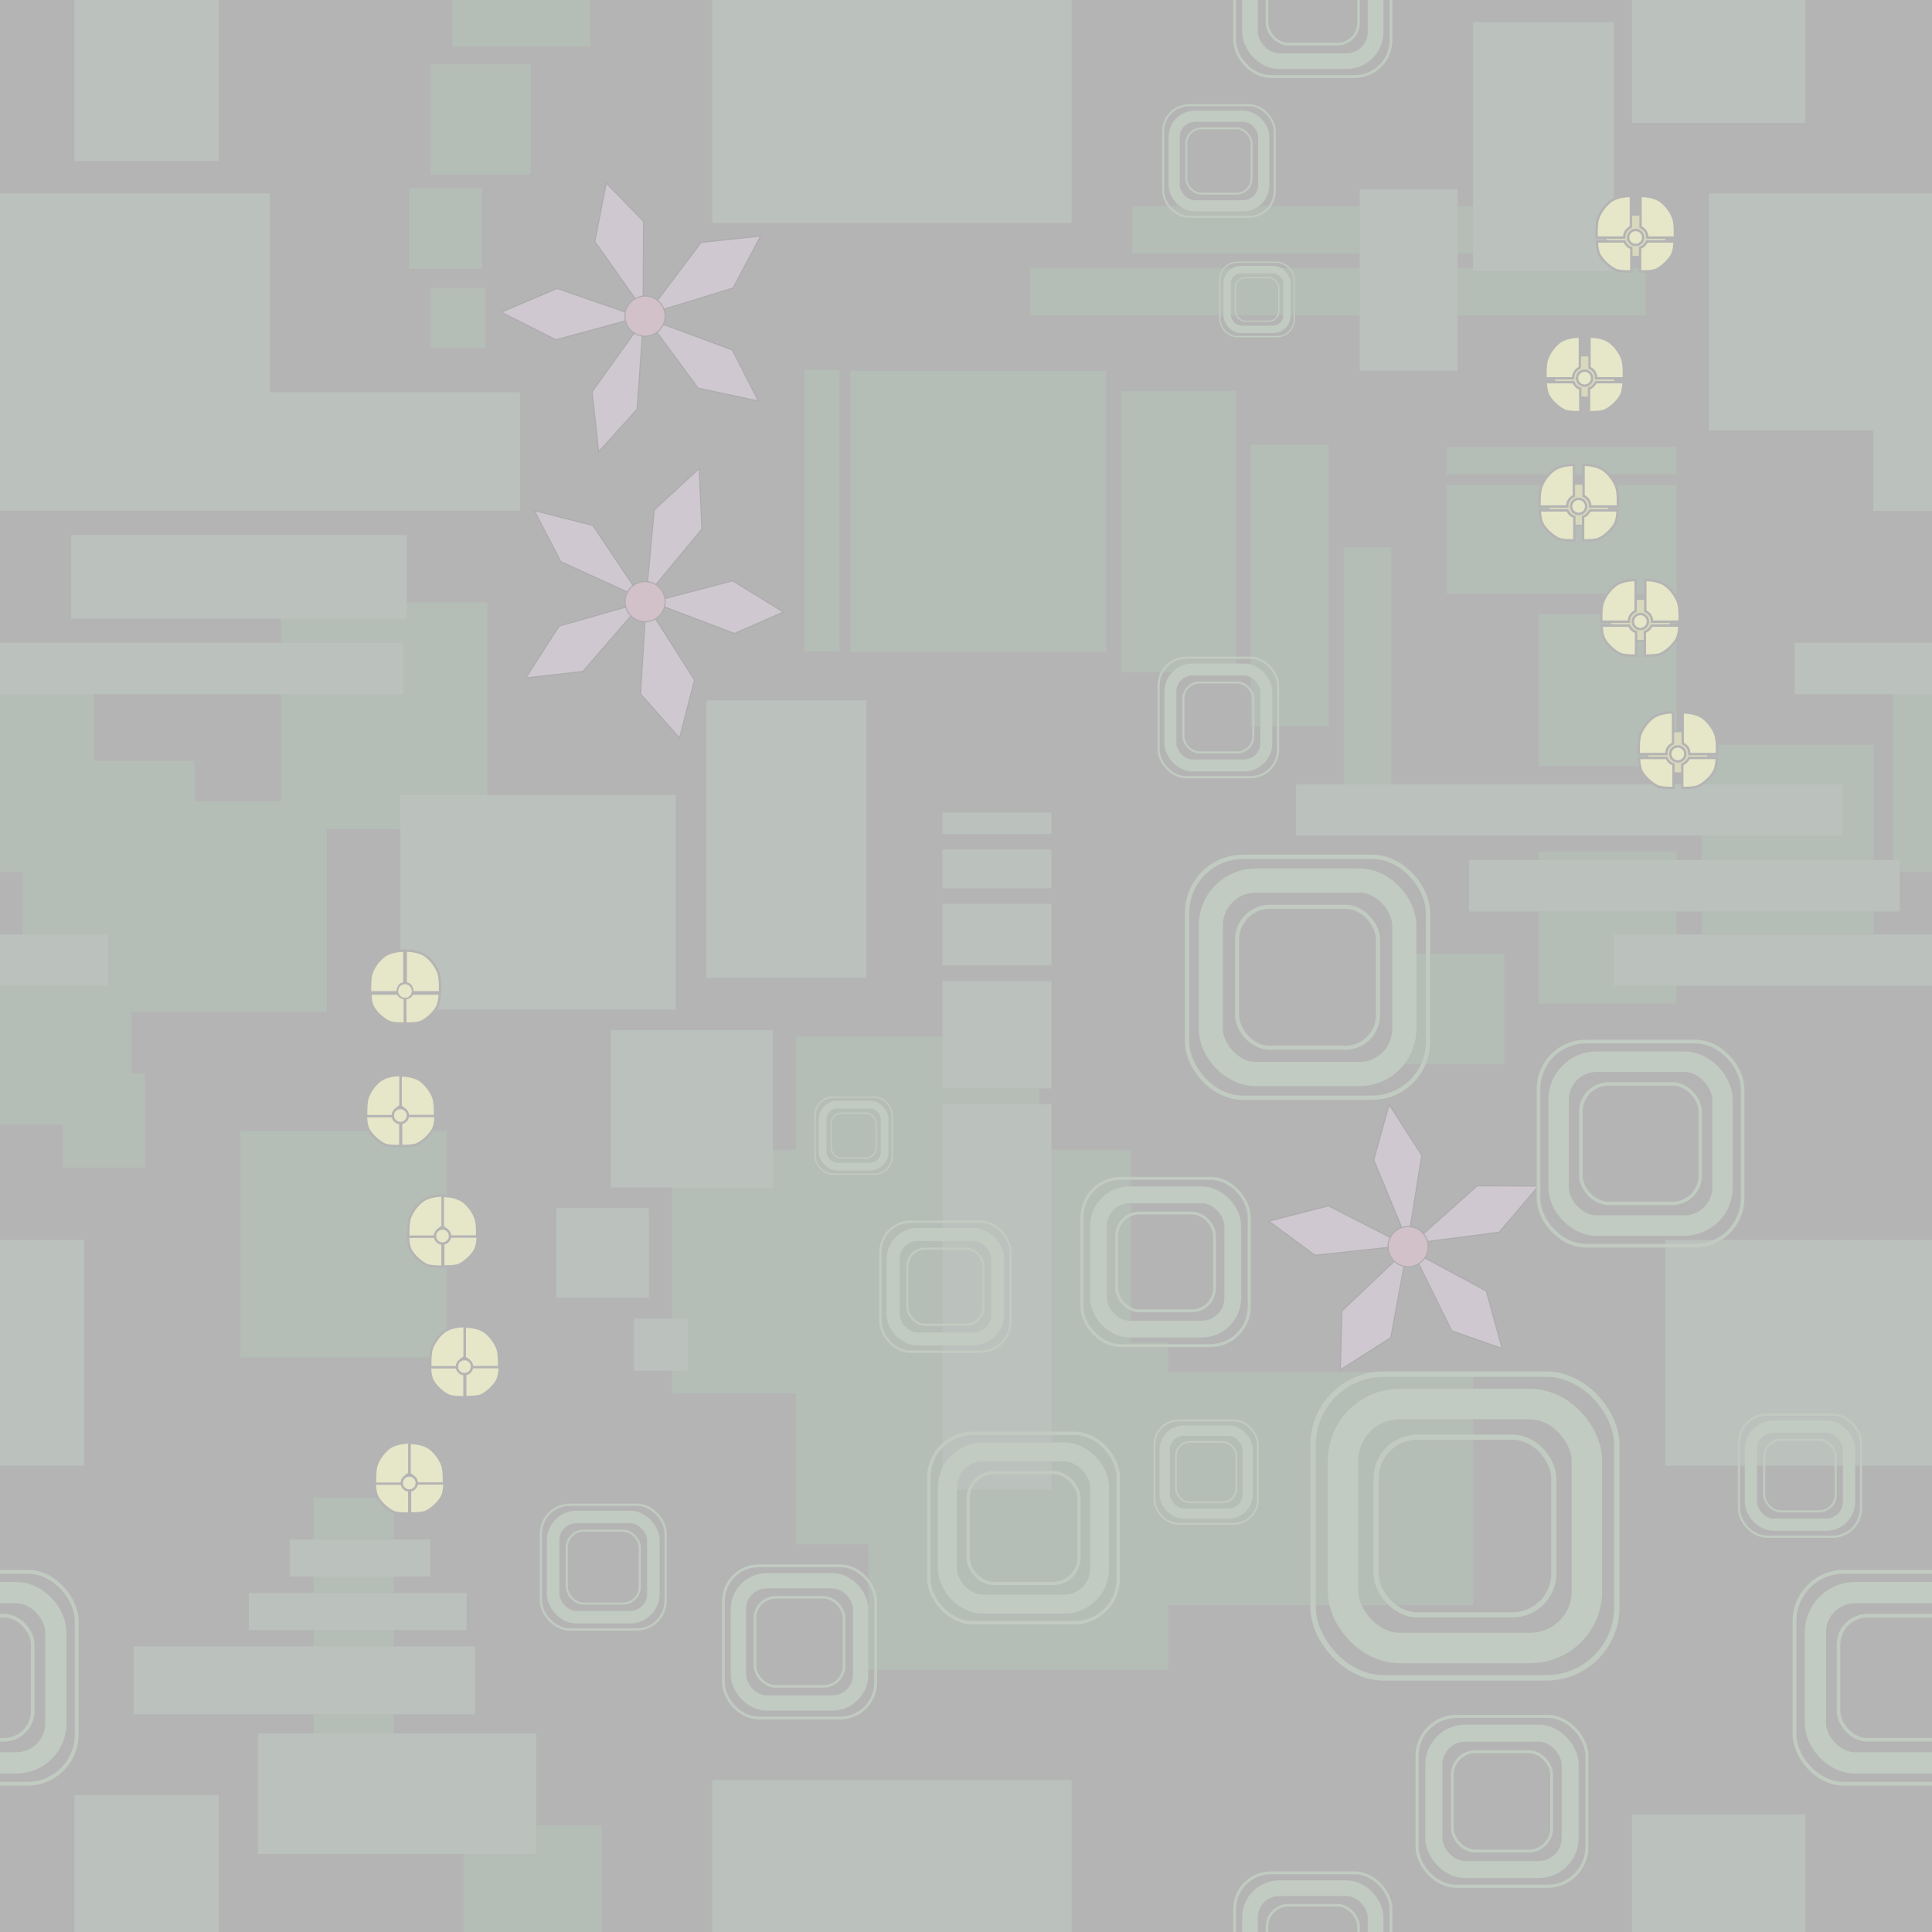 <?xml version="1.0" encoding="UTF-8" standalone="no"?>
<!-- Created with Inkscape (http://www.inkscape.org/) -->
<svg
   xmlns:dc="http://purl.org/dc/elements/1.1/"
   xmlns:cc="http://creativecommons.org/ns#"
   xmlns:rdf="http://www.w3.org/1999/02/22-rdf-syntax-ns#"
   xmlns:svg="http://www.w3.org/2000/svg"
   xmlns="http://www.w3.org/2000/svg"
   xmlns:sodipodi="http://sodipodi.sourceforge.net/DTD/sodipodi-0.dtd"
   xmlns:inkscape="http://www.inkscape.org/namespaces/inkscape"
   width="1024"
   height="1024"
   id="svg2"
   sodipodi:version="0.32"
   inkscape:version="0.46"
   version="1.0"
   sodipodi:docname="tile.svg"
   inkscape:output_extension="org.inkscape.output.svg.inkscape"
   inkscape:export-filename="../web/tile.png"
   inkscape:export-xdpi="90"
   inkscape:export-ydpi="90">
  <rect width="100%" height="100%" fill="#333333" stroke="none"/>
  <defs
     id="defs4">
    <inkscape:perspective
       sodipodi:type="inkscape:persp3d"
       inkscape:vp_x="0 : 526.18109 : 1"
       inkscape:vp_y="0 : 1000 : 0"
       inkscape:vp_z="744.09448 : 526.18109 : 1"
       inkscape:persp3d-origin="372.04724 : 350.78739 : 1"
       id="perspective10" />
    <inkscape:perspective
       id="perspective2447"
       inkscape:persp3d-origin="372.04724 : 350.78739 : 1"
       inkscape:vp_z="744.09448 : 526.18109 : 1"
       inkscape:vp_y="0 : 1000 : 0"
       inkscape:vp_x="0 : 526.18109 : 1"
       sodipodi:type="inkscape:persp3d" />
    <inkscape:perspective
       id="perspective3296"
       inkscape:persp3d-origin="372.04724 : 350.78739 : 1"
       inkscape:vp_z="744.09448 : 526.18109 : 1"
       inkscape:vp_y="0 : 1000 : 0"
       inkscape:vp_x="0 : 526.18109 : 1"
       sodipodi:type="inkscape:persp3d" />
  </defs>
  <sodipodi:namedview
     id="base"
     pagecolor="#ffffff"
     bordercolor="#666666"
     borderopacity="1.0"
     gridtolerance="10000"
     guidetolerance="10"
     objecttolerance="10"
     inkscape:pageopacity="0.0"
     inkscape:pageshadow="2"
     inkscape:zoom="0.98994949"
     inkscape:cx="345.22526"
     inkscape:cy="243.62821"
     inkscape:document-units="px"
     inkscape:current-layer="layer1"
     showgrid="false"
     inkscape:window-width="1280"
     inkscape:window-height="934"
     inkscape:window-x="0"
     inkscape:window-y="30" />
  <g
     inkscape:label="Layer 1"
     inkscape:groupmode="layer"
     id="layer1">
    <rect
       style="opacity:1;fill:#282828;fill-opacity:1;fill-rule:nonzero;stroke:#000000;stroke-width:0.5;stroke-linecap:round;stroke-linejoin:miter;stroke-miterlimit:4;stroke-dasharray:none;stroke-dashoffset:0;stroke-opacity:1"
       id="rect2453"
       width="1062.857"
       height="1088.571"
       x="-17.143"
       y="-31.488" />
    <rect
       y="319.236"
       x="148.851"
       height="120.361"
       width="109.419"
       id="rect5180"
       style="opacity:1;fill:#2c4130;fill-opacity:1;fill-rule:nonzero;stroke:none;stroke-width:0.677;stroke-linecap:round;stroke-linejoin:miter;stroke-miterlimit:4;stroke-dasharray:none;stroke-dashoffset:0;stroke-opacity:1" />
    <rect
       style="opacity:1;fill:#2c4130;fill-opacity:1;fill-rule:nonzero;stroke:none;stroke-width:1;stroke-linecap:round;stroke-linejoin:miter;stroke-miterlimit:4;stroke-dasharray:none;stroke-dashoffset:0;stroke-opacity:1"
       id="rect5080"
       width="243.313"
       height="129.216"
       x="356.141"
       y="609.336" />
    <rect
       style="opacity:1;fill:#2c4130;fill-opacity:1;fill-rule:nonzero;stroke:none;stroke-width:0.453;stroke-linecap:round;stroke-linejoin:miter;stroke-miterlimit:4;stroke-dasharray:none;stroke-dashoffset:0;stroke-opacity:1"
       id="rect5044"
       width="73.278"
       height="80.605"
       x="815.367"
       y="325.525" />
    <rect
       y="-55.904"
       x="239.653"
       height="80.605"
       width="73.278"
       id="rect3240"
       style="opacity:1;fill:#2c4130;fill-opacity:1;fill-rule:nonzero;stroke:none;stroke-width:0.453;stroke-linecap:round;stroke-linejoin:miter;stroke-miterlimit:4;stroke-dasharray:none;stroke-dashoffset:0;stroke-opacity:1" />
    <rect
       style="opacity:1;fill:#2c4130;fill-opacity:1;fill-rule:nonzero;stroke:none;stroke-width:1;stroke-linecap:round;stroke-linejoin:miter;stroke-miterlimit:4;stroke-dasharray:none;stroke-dashoffset:0;stroke-opacity:1"
       id="rect3236"
       width="18.651"
       height="149.215"
       x="426.331"
       y="196.106" />
    <rect
       y="290.05"
       x="712.204"
       height="149.215"
       width="25.217"
       id="rect3528"
       style="opacity:1;fill:#2c4130;fill-opacity:1;fill-rule:nonzero;stroke:none;stroke-width:1;stroke-linecap:round;stroke-linejoin:miter;stroke-miterlimit:4;stroke-dasharray:none;stroke-dashoffset:0;stroke-opacity:1" />
    <rect
       style="opacity:1;fill:#2c4130;fill-opacity:1;fill-rule:nonzero;stroke:none;stroke-width:1;stroke-linecap:round;stroke-linejoin:miter;stroke-miterlimit:4;stroke-dasharray:none;stroke-dashoffset:0;stroke-opacity:1"
       id="rect2469"
       width="135.65"
       height="149.215"
       x="450.686"
       y="196.479" />
    <rect
       style="opacity:1;fill:#3c4d41;fill-opacity:1;fill-rule:nonzero;stroke:none;stroke-width:1;stroke-linecap:round;stroke-linejoin:miter;stroke-miterlimit:4;stroke-dasharray:none;stroke-dashoffset:0;stroke-opacity:1"
       id="rect2455"
       width="192.212"
       height="125.714"
       x="-49.153"
       y="102.451" />
    <rect
       y="207.844"
       x="-35.001"
       height="62.915"
       width="310.591"
       id="rect2457"
       style="opacity:1;fill:#3c4d41;fill-opacity:1;fill-rule:nonzero;stroke:none;stroke-width:1.249;stroke-linecap:round;stroke-linejoin:miter;stroke-miterlimit:4;stroke-dasharray:none;stroke-dashoffset:0;stroke-opacity:1" />
    <rect
       y="657.173"
       x="882.679"
       height="119.673"
       width="185.398"
       id="rect2461"
       style="opacity:1;fill:#3c4d41;fill-opacity:1;fill-rule:nonzero;stroke:none;stroke-width:1.316;stroke-linecap:round;stroke-linejoin:miter;stroke-miterlimit:4;stroke-dasharray:none;stroke-dashoffset:0;stroke-opacity:1" />
    <rect
       style="opacity:1;fill:#2c4130;fill-opacity:1;fill-rule:nonzero;stroke:none;stroke-width:1;stroke-linecap:round;stroke-linejoin:miter;stroke-miterlimit:4;stroke-dasharray:none;stroke-dashoffset:0;stroke-opacity:1"
       id="rect5036"
       width="25.217"
       height="244.93"
       x="-134.409"
       y="600.205"
       transform="matrix(0,-1,1,0,0,0)" />
    <rect
       style="opacity:1;fill:#3c4d41;fill-opacity:1;fill-rule:nonzero;stroke:none;stroke-width:1.103;stroke-linecap:round;stroke-linejoin:miter;stroke-miterlimit:4;stroke-dasharray:none;stroke-dashoffset:0;stroke-opacity:1"
       id="rect2463"
       width="190.513"
       height="154.489"
       x="377.496"
       y="-36.359" />
    <rect
       y="943.524"
       x="377.496"
       height="95.918"
       width="190.513"
       id="rect2465"
       style="opacity:1;fill:#3c4d41;fill-opacity:1;fill-rule:nonzero;stroke:none;stroke-width:1.103;stroke-linecap:round;stroke-linejoin:miter;stroke-miterlimit:4;stroke-dasharray:none;stroke-dashoffset:0;stroke-opacity:1" />
    <rect
       style="opacity:1;fill:#2c4130;fill-opacity:1;fill-rule:nonzero;stroke:none;stroke-width:1;stroke-linecap:round;stroke-linejoin:miter;stroke-miterlimit:4;stroke-dasharray:none;stroke-dashoffset:0;stroke-opacity:1"
       id="rect3322"
       width="41.38"
       height="149.215"
       x="662.925"
       y="235.764" />
    <rect
       y="102.451"
       x="905.771"
       height="125.714"
       width="162.212"
       id="rect2467"
       style="opacity:1;fill:#3c4d41;fill-opacity:1;fill-rule:nonzero;stroke:none;stroke-width:1;stroke-linecap:round;stroke-linejoin:miter;stroke-miterlimit:4;stroke-dasharray:none;stroke-dashoffset:0;stroke-opacity:1" />
    <rect
       y="207.193"
       x="594.237"
       height="149.215"
       width="60.788"
       id="rect3320"
       style="opacity:1;fill:#2c4130;fill-opacity:1;fill-rule:nonzero;stroke:none;stroke-width:1;stroke-linecap:round;stroke-linejoin:miter;stroke-miterlimit:4;stroke-dasharray:none;stroke-dashoffset:0;stroke-opacity:1" />
    <rect
       y="394.671"
       x="901.893"
       height="100.361"
       width="91.238"
       id="rect2471"
       style="opacity:1;fill:#2c4130;fill-opacity:1;fill-rule:nonzero;stroke:none;stroke-width:0.677;stroke-linecap:round;stroke-linejoin:miter;stroke-miterlimit:4;stroke-dasharray:none;stroke-dashoffset:0;stroke-opacity:1" />
    <rect
       style="opacity:1;fill:#2c4130;fill-opacity:1;fill-rule:nonzero;stroke:none;stroke-width:0.453;stroke-linecap:round;stroke-linejoin:miter;stroke-miterlimit:4;stroke-dasharray:none;stroke-dashoffset:0;stroke-opacity:1"
       id="rect2473"
       width="73.278"
       height="80.605"
       x="245.714"
       y="967.412" />
    <rect
       style="opacity:1;fill:#3c4d41;fill-opacity:1;fill-rule:nonzero;stroke:none;stroke-width:0.752;stroke-linecap:round;stroke-linejoin:miter;stroke-miterlimit:4;stroke-dasharray:none;stroke-dashoffset:0;stroke-opacity:1"
       id="rect2475"
       width="146.052"
       height="113.699"
       x="212.16"
       y="421.419" />
    <rect
       style="opacity:1;fill:#2c4130;fill-opacity:1;fill-rule:nonzero;stroke:none;stroke-width:0.677;stroke-linecap:round;stroke-linejoin:miter;stroke-miterlimit:4;stroke-dasharray:none;stroke-dashoffset:0;stroke-opacity:1"
       id="rect2477"
       width="109.419"
       height="120.361"
       x="127.422"
       y="599.236" />
    <rect
       y="34.034"
       x="228.162"
       height="58.506"
       width="53.188"
       id="rect2479"
       style="opacity:1;fill:#2c4130;fill-opacity:1;fill-rule:nonzero;stroke:none;stroke-width:0.329;stroke-linecap:round;stroke-linejoin:miter;stroke-miterlimit:4;stroke-dasharray:none;stroke-dashoffset:0;stroke-opacity:1" />
    <rect
       y="451.239"
       x="815.367"
       height="80.605"
       width="73.278"
       id="rect3253"
       style="opacity:1;fill:#2c4130;fill-opacity:1;fill-rule:nonzero;stroke:none;stroke-width:0.453;stroke-linecap:round;stroke-linejoin:miter;stroke-miterlimit:4;stroke-dasharray:none;stroke-dashoffset:0;stroke-opacity:1" />
    <rect
       style="opacity:1;fill:#2c4130;fill-opacity:1;fill-rule:nonzero;stroke:none;stroke-width:0.453;stroke-linecap:round;stroke-linejoin:miter;stroke-miterlimit:4;stroke-dasharray:none;stroke-dashoffset:0;stroke-opacity:1"
       id="rect3255"
       width="53.278"
       height="58.605"
       x="743.939"
       y="505.525" />
    <rect
       style="opacity:1;fill:#3c4d41;fill-opacity:1;fill-rule:nonzero;stroke:none;stroke-width:1.316;stroke-linecap:round;stroke-linejoin:miter;stroke-miterlimit:4;stroke-dasharray:none;stroke-dashoffset:0;stroke-opacity:1"
       id="rect3257"
       width="185.398"
       height="119.673"
       x="-140.822"
       y="657.173" />
    <rect
       style="opacity:1;fill:#3c4d41;fill-opacity:1;fill-rule:nonzero;stroke:none;stroke-width:1.249;stroke-linecap:round;stroke-linejoin:miter;stroke-miterlimit:4;stroke-dasharray:none;stroke-dashoffset:0;stroke-opacity:1"
       id="rect3259"
       width="177.86"
       height="44.343"
       x="37.73"
       y="283.559" />
    <rect
       style="opacity:1;fill:#2c4130;fill-opacity:1;fill-rule:nonzero;stroke:none;stroke-width:0.677;stroke-linecap:round;stroke-linejoin:miter;stroke-miterlimit:4;stroke-dasharray:none;stroke-dashoffset:0;stroke-opacity:1"
       id="rect3261"
       width="91.238"
       height="100.361"
       x="11.893"
       y="403.242" />
    <rect
       y="424.671"
       x="36.179"
       height="111.688"
       width="136.982"
       id="rect3263"
       style="opacity:1;fill:#2c4130;fill-opacity:1;fill-rule:nonzero;stroke:none;stroke-width:0.677;stroke-linecap:round;stroke-linejoin:miter;stroke-miterlimit:4;stroke-dasharray:none;stroke-dashoffset:0;stroke-opacity:1" />
    <rect
       style="opacity:1;fill:#2c4130;fill-opacity:1;fill-rule:nonzero;stroke:none;stroke-width:0.677;stroke-linecap:round;stroke-linejoin:miter;stroke-miterlimit:4;stroke-dasharray:none;stroke-dashoffset:0;stroke-opacity:1"
       id="rect3265"
       width="76.432"
       height="77.076"
       x="-6.679"
       y="518.957" />
    <rect
       y="568.957"
       x="33.321"
       height="49.933"
       width="43.575"
       id="rect3267"
       style="opacity:1;fill:#2c4130;fill-opacity:1;fill-rule:nonzero;stroke:none;stroke-width:0.677;stroke-linecap:round;stroke-linejoin:miter;stroke-miterlimit:4;stroke-dasharray:none;stroke-dashoffset:0;stroke-opacity:1" />
    <rect
       style="opacity:1;fill:#2c4130;fill-opacity:1;fill-rule:nonzero;stroke:none;stroke-width:0.677;stroke-linecap:round;stroke-linejoin:miter;stroke-miterlimit:4;stroke-dasharray:none;stroke-dashoffset:0;stroke-opacity:1"
       id="rect3538"
       width="75.004"
       height="111.79"
       x="-25.25"
       y="350.385" />
    <rect
       y="340.702"
       x="-42.629"
       height="27.201"
       width="256.435"
       id="rect3269"
       style="opacity:1;fill:#3c4d41;fill-opacity:1;fill-rule:nonzero;stroke:none;stroke-width:1.249;stroke-linecap:round;stroke-linejoin:miter;stroke-miterlimit:4;stroke-dasharray:none;stroke-dashoffset:0;stroke-opacity:1" />
    <rect
       y="350.385"
       x="1003.322"
       height="111.79"
       width="75.004"
       id="rect3540"
       style="opacity:1;fill:#2c4130;fill-opacity:1;fill-rule:nonzero;stroke:none;stroke-width:0.677;stroke-linecap:round;stroke-linejoin:miter;stroke-miterlimit:4;stroke-dasharray:none;stroke-dashoffset:0;stroke-opacity:1" />
    <rect
       style="opacity:1;fill:#3c4d41;fill-opacity:1;fill-rule:nonzero;stroke:none;stroke-width:1.249;stroke-linecap:round;stroke-linejoin:miter;stroke-miterlimit:4;stroke-dasharray:none;stroke-dashoffset:0;stroke-opacity:1"
       id="rect3271"
       width="116.88"
       height="27.201"
       x="951.211"
       y="340.702" />
    <g
       id="g3283"
       transform="matrix(0.641,0,0,0.641,250.28,188.327)">
      <rect
         ry="37.143"
         rx="37.143"
         y="434.286"
         x="610.714"
         height="160"
         width="160"
         id="rect3273"
         style="opacity:1;fill:none;fill-opacity:1;fill-rule:nonzero;stroke:#4d694d;stroke-width:20;stroke-linecap:round;stroke-linejoin:miter;stroke-miterlimit:4;stroke-dasharray:none;stroke-dashoffset:0;stroke-opacity:1" />
      <rect
         style="opacity:1;fill:none;fill-opacity:1;fill-rule:nonzero;stroke:#4d694d;stroke-width:3.6;stroke-linecap:round;stroke-linejoin:miter;stroke-miterlimit:4;stroke-dasharray:none;stroke-dashoffset:0;stroke-opacity:1"
         id="rect3275"
         width="199.205"
         height="199.205"
         x="591.112"
         y="414.683"
         rx="46.244"
         ry="46.244" />
      <rect
         ry="27.056"
         rx="27.056"
         y="456.011"
         x="632.44"
         height="116.549"
         width="116.549"
         id="rect3277"
         style="opacity:1;fill:none;fill-opacity:1;fill-rule:nonzero;stroke:#4d694d;stroke-width:3.4;stroke-linecap:round;stroke-linejoin:miter;stroke-miterlimit:4;stroke-dasharray:none;stroke-dashoffset:0;stroke-opacity:1" />
    </g>
    <rect
       y="-80.406"
       x="39.418"
       height="165.714"
       width="76.498"
       id="rect3279"
       style="opacity:1;fill:#3c4d41;fill-opacity:1;fill-rule:nonzero;stroke:none;stroke-width:1;stroke-linecap:round;stroke-linejoin:miter;stroke-miterlimit:4;stroke-dasharray:none;stroke-dashoffset:0;stroke-opacity:1" />
    <rect
       style="opacity:1;fill:#3c4d41;fill-opacity:1;fill-rule:nonzero;stroke:none;stroke-width:1;stroke-linecap:round;stroke-linejoin:miter;stroke-miterlimit:4;stroke-dasharray:none;stroke-dashoffset:0;stroke-opacity:1"
       id="rect3281"
       width="76.498"
       height="165.714"
       x="39.418"
       y="951.463" />
    <g
       transform="matrix(0.416,0,0,0.416,408.471,820.121)"
       id="g3296">
      <rect
         ry="37.143"
         rx="37.143"
         y="434.286"
         x="610.714"
         height="160"
         width="160"
         id="rect3298"
         style="opacity:1;fill:none;fill-opacity:1;fill-rule:nonzero;stroke:#4d694d;stroke-width:20;stroke-linecap:round;stroke-linejoin:miter;stroke-miterlimit:4;stroke-dasharray:none;stroke-dashoffset:0;stroke-opacity:1" />
      <rect
         style="opacity:1;fill:none;fill-opacity:1;fill-rule:nonzero;stroke:#4d694d;stroke-width:3.6;stroke-linecap:round;stroke-linejoin:miter;stroke-miterlimit:4;stroke-dasharray:none;stroke-dashoffset:0;stroke-opacity:1"
         id="rect3300"
         width="199.205"
         height="199.205"
         x="591.112"
         y="414.683"
         rx="46.244"
         ry="46.244" />
      <rect
         ry="27.056"
         rx="27.056"
         y="456.011"
         x="632.44"
         height="116.549"
         width="116.549"
         id="rect3302"
         style="opacity:1;fill:none;fill-opacity:1;fill-rule:nonzero;stroke:#4d694d;stroke-width:3.4;stroke-linecap:round;stroke-linejoin:miter;stroke-miterlimit:4;stroke-dasharray:none;stroke-dashoffset:0;stroke-opacity:1" />
    </g>
    <g
       id="g3304"
       transform="matrix(0.416,0,0,0.416,408.471,-214.811)">
      <rect
         style="opacity:1;fill:none;fill-opacity:1;fill-rule:nonzero;stroke:#4d694d;stroke-width:20;stroke-linecap:round;stroke-linejoin:miter;stroke-miterlimit:4;stroke-dasharray:none;stroke-dashoffset:0;stroke-opacity:1"
         id="rect3306"
         width="160"
         height="160"
         x="610.714"
         y="434.286"
         rx="37.143"
         ry="37.143" />
      <rect
         ry="46.244"
         rx="46.244"
         y="414.683"
         x="591.112"
         height="199.205"
         width="199.205"
         id="rect3308"
         style="opacity:1;fill:none;fill-opacity:1;fill-rule:nonzero;stroke:#4d694d;stroke-width:3.6;stroke-linecap:round;stroke-linejoin:miter;stroke-miterlimit:4;stroke-dasharray:none;stroke-dashoffset:0;stroke-opacity:1" />
      <rect
         style="opacity:1;fill:none;fill-opacity:1;fill-rule:nonzero;stroke:#4d694d;stroke-width:3.4;stroke-linecap:round;stroke-linejoin:miter;stroke-miterlimit:4;stroke-dasharray:none;stroke-dashoffset:0;stroke-opacity:1"
         id="rect3310"
         width="116.549"
         height="116.549"
         x="632.44"
         y="456.011"
         rx="27.056"
         ry="27.056" />
    </g>
    <rect
       transform="matrix(0,-1,1,0,0,0)"
       y="545.919"
       x="-167.266"
       height="326.358"
       width="25.217"
       id="rect5038"
       style="opacity:1;fill:#2c4130;fill-opacity:1;fill-rule:nonzero;stroke:none;stroke-width:1;stroke-linecap:round;stroke-linejoin:miter;stroke-miterlimit:4;stroke-dasharray:none;stroke-dashoffset:0;stroke-opacity:1" />
    <g
       transform="matrix(0.297,0,0,0.297,440.938,-67.404)"
       id="g3312">
      <rect
         ry="37.143"
         rx="37.143"
         y="434.286"
         x="610.714"
         height="160"
         width="160"
         id="rect3314"
         style="opacity:1;fill:none;fill-opacity:1;fill-rule:nonzero;stroke:#4d694d;stroke-width:20;stroke-linecap:round;stroke-linejoin:miter;stroke-miterlimit:4;stroke-dasharray:none;stroke-dashoffset:0;stroke-opacity:1" />
      <rect
         style="opacity:1;fill:none;fill-opacity:1;fill-rule:nonzero;stroke:#4d694d;stroke-width:3.6;stroke-linecap:round;stroke-linejoin:miter;stroke-miterlimit:4;stroke-dasharray:none;stroke-dashoffset:0;stroke-opacity:1"
         id="rect3316"
         width="199.205"
         height="199.205"
         x="591.112"
         y="414.683"
         rx="46.244"
         ry="46.244" />
      <rect
         ry="27.056"
         rx="27.056"
         y="456.011"
         x="632.44"
         height="116.549"
         width="116.549"
         id="rect3318"
         style="opacity:1;fill:none;fill-opacity:1;fill-rule:nonzero;stroke:#4d694d;stroke-width:3.4;stroke-linecap:round;stroke-linejoin:miter;stroke-miterlimit:4;stroke-dasharray:none;stroke-dashoffset:0;stroke-opacity:1" />
    </g>
    <g
       id="g2386"
       transform="matrix(0.76,-4.565,4.565,0.76,251.533,232.176)"
       style="opacity:0.6">
      <path
         sodipodi:nodetypes="ccccc"
         id="path2475"
         d="M 12.634,7.347 L 14.718,0.66 L 18.454,6.521 L 16.776,16.362 L 12.634,7.347 z"
         style="opacity:1;fill:#ae86ae;fill-opacity:1;fill-rule:evenodd;stroke:#000000;stroke-width:0.121;stroke-linecap:butt;stroke-linejoin:miter;stroke-miterlimit:4;stroke-dasharray:none;stroke-opacity:1" />
      <path
         sodipodi:nodetypes="ccccc"
         id="path3249"
         d="M 7.436,12.409 L 0.776,14.277 L 6.326,17.824 L 16.478,16.849 L 7.436,12.409 z"
         style="fill:#ae86ae;fill-opacity:1;fill-rule:evenodd;stroke:#000000;stroke-width:0.121;stroke-linecap:butt;stroke-linejoin:miter;stroke-miterlimit:4;stroke-dasharray:none;stroke-opacity:1" />
      <path
         sodipodi:nodetypes="ccccc"
         id="path3251"
         d="M 14.799,27.462 L 9.52,31.36 L 9.845,24.321 L 16.776,17.174 L 14.799,27.462 z"
         style="fill:#ae86ae;fill-opacity:1;fill-rule:evenodd;stroke:#000000;stroke-width:0.121;stroke-linecap:butt;stroke-linejoin:miter;stroke-miterlimit:4;stroke-dasharray:none;stroke-opacity:1" />
      <path
         sodipodi:nodetypes="ccccc"
         id="path3253"
         d="M 28.2,28.517 L 26.359,21.912 L 17.209,17.147 L 21.811,26.379 L 28.2,28.517 z"
         style="fill:#ae86ae;fill-opacity:1;fill-rule:evenodd;stroke:#000000;stroke-width:0.121;stroke-linecap:butt;stroke-linejoin:miter;stroke-miterlimit:4;stroke-dasharray:none;stroke-opacity:1" />
      <path
         sodipodi:nodetypes="ccccc"
         id="path3255"
         d="M 27.659,15.008 L 31.286,10.081 L 24.464,9.892 L 17.642,16.633 L 27.659,15.008 z"
         style="opacity:1;fill:#ae86ae;fill-opacity:1;fill-rule:evenodd;stroke:#000000;stroke-width:0.121;stroke-linecap:butt;stroke-linejoin:miter;stroke-miterlimit:4;stroke-dasharray:none;stroke-opacity:1" />
      <path
         transform="matrix(0.303,0,0,0.303,0.153,-48.976)"
         d="M 63.125,217.63 A 7.589,7.589 0 1 1 47.946,217.63 A 7.589,7.589 0 1 1 63.125,217.63 z"
         sodipodi:ry="7.5892859"
         sodipodi:rx="7.5892859"
         sodipodi:cy="217.63004"
         sodipodi:cx="55.535713"
         id="path3257"
         style="opacity:1;fill:#b6658e;fill-opacity:1;fill-rule:nonzero;stroke:#000000;stroke-width:0.399;stroke-linecap:round;stroke-linejoin:miter;stroke-miterlimit:4;stroke-dasharray:none;stroke-dashoffset:0;stroke-opacity:1"
         sodipodi:type="arc" />
    </g>
    <rect
       style="opacity:1;fill:#3c4d41;fill-opacity:1;fill-rule:nonzero;stroke:none;stroke-width:1.249;stroke-linecap:round;stroke-linejoin:miter;stroke-miterlimit:4;stroke-dasharray:none;stroke-dashoffset:0;stroke-opacity:1"
       id="rect3526"
       width="88.358"
       height="90.058"
       x="992.876"
       y="180.702" />
    <g
       transform="matrix(0.318,0,0,0.318,426.097,216.728)"
       id="g3530">
      <rect
         ry="37.143"
         rx="37.143"
         y="434.286"
         x="610.714"
         height="160"
         width="160"
         id="rect3532"
         style="opacity:1;fill:none;fill-opacity:1;fill-rule:nonzero;stroke:#4d694d;stroke-width:20;stroke-linecap:round;stroke-linejoin:miter;stroke-miterlimit:4;stroke-dasharray:none;stroke-dashoffset:0;stroke-opacity:1" />
      <rect
         style="opacity:1;fill:none;fill-opacity:1;fill-rule:nonzero;stroke:#4d694d;stroke-width:3.6;stroke-linecap:round;stroke-linejoin:miter;stroke-miterlimit:4;stroke-dasharray:none;stroke-dashoffset:0;stroke-opacity:1"
         id="rect3534"
         width="199.205"
         height="199.205"
         x="591.112"
         y="414.683"
         rx="46.244"
         ry="46.244" />
      <rect
         ry="27.056"
         rx="27.056"
         y="456.011"
         x="632.44"
         height="116.549"
         width="116.549"
         id="rect3536"
         style="opacity:1;fill:none;fill-opacity:1;fill-rule:nonzero;stroke:#4d694d;stroke-width:3.4;stroke-linecap:round;stroke-linejoin:miter;stroke-miterlimit:4;stroke-dasharray:none;stroke-dashoffset:0;stroke-opacity:1" />
    </g>
    <rect
       y="545.992"
       x="323.839"
       height="83.412"
       width="85.802"
       id="rect3542"
       style="opacity:1;fill:#3c4d41;fill-opacity:1;fill-rule:nonzero;stroke:none;stroke-width:0.752;stroke-linecap:round;stroke-linejoin:miter;stroke-miterlimit:4;stroke-dasharray:none;stroke-dashoffset:0;stroke-opacity:1" />
    <rect
       style="opacity:1;fill:#3c4d41;fill-opacity:1;fill-rule:nonzero;stroke:none;stroke-width:0.752;stroke-linecap:round;stroke-linejoin:miter;stroke-miterlimit:4;stroke-dasharray:none;stroke-dashoffset:0;stroke-opacity:1"
       id="rect3544"
       width="49.065"
       height="47.698"
       x="294.862"
       y="640.277" />
    <rect
       y="698.849"
       x="335.955"
       height="27.698"
       width="28.491"
       id="rect3546"
       style="opacity:1;fill:#3c4d41;fill-opacity:1;fill-rule:nonzero;stroke:none;stroke-width:0.752;stroke-linecap:round;stroke-linejoin:miter;stroke-miterlimit:4;stroke-dasharray:none;stroke-dashoffset:0;stroke-opacity:1" />
    <rect
       style="opacity:1;fill:#2c4130;fill-opacity:1;fill-rule:nonzero;stroke:none;stroke-width:0.329;stroke-linecap:round;stroke-linejoin:miter;stroke-miterlimit:4;stroke-dasharray:none;stroke-dashoffset:0;stroke-opacity:1"
       id="rect3550"
       width="38.902"
       height="42.792"
       x="216.733"
       y="99.749" />
    <rect
       y="152.606"
       x="228.162"
       height="31.792"
       width="28.902"
       id="rect3552"
       style="opacity:1;fill:#2c4130;fill-opacity:1;fill-rule:nonzero;stroke:none;stroke-width:0.329;stroke-linecap:round;stroke-linejoin:miter;stroke-miterlimit:4;stroke-dasharray:none;stroke-dashoffset:0;stroke-opacity:1" />
    <rect
       y="-2.716"
       x="-2.716"
       height="1029.431"
       width="1029.431"
       id="rect3238"
       style="opacity:1;fill:none;fill-opacity:1;fill-rule:nonzero;stroke:#faee88;stroke-width:2.569;stroke-linecap:round;stroke-linejoin:miter;stroke-miterlimit:4;stroke-dasharray:none;stroke-dashoffset:0;stroke-opacity:1"
       inkscape:export-xdpi="90"
       inkscape:export-ydpi="90" />
    <rect
       y="256.954"
       x="766.796"
       height="57.748"
       width="121.849"
       id="rect5046"
       style="opacity:1;fill:#2c4130;fill-opacity:1;fill-rule:nonzero;stroke:none;stroke-width:0.453;stroke-linecap:round;stroke-linejoin:miter;stroke-miterlimit:4;stroke-dasharray:none;stroke-dashoffset:0;stroke-opacity:1" />
    <g
       id="g2646"
       transform="matrix(0.198,0,0,0.198,529.523,56.885)">
      <rect
         style="opacity:1;fill:none;fill-opacity:1;fill-rule:nonzero;stroke:#4d694d;stroke-width:20;stroke-linecap:round;stroke-linejoin:miter;stroke-miterlimit:4;stroke-dasharray:none;stroke-dashoffset:0;stroke-opacity:1"
         id="rect2648"
         width="160"
         height="160"
         x="610.714"
         y="434.286"
         rx="37.143"
         ry="37.143" />
      <rect
         ry="46.244"
         rx="46.244"
         y="414.683"
         x="591.112"
         height="199.205"
         width="199.205"
         id="rect2650"
         style="opacity:1;fill:none;fill-opacity:1;fill-rule:nonzero;stroke:#4d694d;stroke-width:3.6;stroke-linecap:round;stroke-linejoin:miter;stroke-miterlimit:4;stroke-dasharray:none;stroke-dashoffset:0;stroke-opacity:1" />
      <rect
         style="opacity:1;fill:none;fill-opacity:1;fill-rule:nonzero;stroke:#4d694d;stroke-width:3.4;stroke-linecap:round;stroke-linejoin:miter;stroke-miterlimit:4;stroke-dasharray:none;stroke-dashoffset:0;stroke-opacity:1"
         id="rect2652"
         width="116.549"
         height="116.549"
         x="632.44"
         y="456.011"
         rx="27.056"
         ry="27.056" />
    </g>
    <g
       transform="matrix(1.246,0,0,1.246,918.771,-399.908)"
       id="g3322">
      <rect
         style="opacity:1;fill:#b6b665;fill-opacity:1;fill-rule:nonzero;stroke:#282828;stroke-width:0.6;stroke-linecap:round;stroke-linejoin:miter;stroke-miterlimit:4;stroke-dasharray:none;stroke-dashoffset:0;stroke-opacity:1"
         id="rect3324"
         width="25.714"
         height="17.679"
         x="-577.969"
         y="732.571"
         ry="3.482" />
      <path
         style="opacity:1;fill:#b6b665;fill-opacity:1;fill-rule:evenodd;stroke:#282828;stroke-width:1px;stroke-linecap:butt;stroke-linejoin:miter;stroke-opacity:1"
         d="M -565.367,739.282 L -565.367,725.329 C -567.038,725.329 -571.391,725.633 -574.071,727.698 C -576.751,729.763 -578.677,732.842 -579.416,735.189 C -580.155,737.537 -579.952,743.07 -579.952,743.07 L -568.208,743.07 C -568.208,743.07 -568.307,741.667 -567.536,740.418 C -566.772,739.179 -565.367,739.282 -565.367,739.282 z"
         id="path3326"
         sodipodi:nodetypes="cczzcczc" />
      <path
         style="opacity:1;fill:#b6b665;fill-opacity:1;fill-rule:evenodd;stroke:#282828;stroke-width:1px;stroke-linecap:butt;stroke-linejoin:miter;stroke-opacity:1"
         d="M -579.821,743.598 L -568.125,743.598 C -568.125,743.598 -567.466,744.732 -567.009,745.027 C -566.534,745.333 -565.179,745.473 -565.179,745.473 L -565.179,756.321 C -565.179,756.321 -569.999,756.471 -571.83,755.652 C -574.349,754.526 -577.253,751.845 -578.616,749.446 C -579.501,747.889 -579.821,745.305 -579.821,743.598 z"
         id="path3328"
         sodipodi:nodetypes="ccsccssc" />
      <path
         sodipodi:nodetypes="cczzcczc"
         id="path3330"
         d="M -564.788,739.282 L -564.788,725.329 C -563.118,725.329 -558.764,725.633 -556.085,727.698 C -553.405,729.763 -551.479,732.842 -550.74,735.189 C -550.001,737.537 -550.204,743.07 -550.204,743.07 L -561.947,743.07 C -561.947,743.07 -561.849,741.667 -562.619,740.418 C -563.384,739.179 -564.788,739.282 -564.788,739.282 z"
         style="opacity:1;fill:#b6b665;fill-opacity:1;fill-rule:evenodd;stroke:#282828;stroke-width:1px;stroke-linecap:butt;stroke-linejoin:miter;stroke-opacity:1" />
      <path
         sodipodi:nodetypes="ccsccssc"
         id="path3332"
         d="M -550.334,743.598 L -562.031,743.598 C -562.031,743.598 -562.69,744.732 -563.147,745.027 C -563.622,745.333 -564.977,745.473 -564.977,745.473 L -564.977,756.321 C -564.977,756.321 -560.156,756.471 -558.325,755.652 C -555.807,754.526 -552.902,751.845 -551.54,749.446 C -550.655,747.889 -550.334,745.305 -550.334,743.598 z"
         style="opacity:1;fill:#b6b665;fill-opacity:1;fill-rule:evenodd;stroke:#282828;stroke-width:1px;stroke-linecap:butt;stroke-linejoin:miter;stroke-opacity:1" />
      <path
         sodipodi:type="arc"
         style="opacity:1;fill:#b6b665;fill-opacity:1;fill-rule:nonzero;stroke:#282828;stroke-width:0.6;stroke-linecap:round;stroke-linejoin:miter;stroke-miterlimit:4;stroke-dasharray:none;stroke-dashoffset:0;stroke-opacity:1"
         id="path3334"
         sodipodi:cx="-572.87946"
         sodipodi:cy="738.12946"
         sodipodi:rx="3.1919644"
         sodipodi:ry="3.1919644"
         d="M -569.687,738.129 A 3.192,3.192 0 1 1 -576.071,738.129 A 3.192,3.192 0 1 1 -569.687,738.129 z"
         transform="translate(7.768,4.375)" />
    </g>
    <g
       id="g4882"
       transform="matrix(1.246,0,0,1.246,-211.41,-7.04)">
      <rect
         ry="3.482"
         y="156.952"
         x="830.865"
         height="17.679"
         width="25.714"
         id="rect4884"
         style="fill:#8f8f41;fill-opacity:1;fill-rule:nonzero;stroke:#282828;stroke-width:0.6;stroke-linecap:round;stroke-linejoin:miter;stroke-miterlimit:4;stroke-dasharray:none;stroke-dashoffset:0;stroke-opacity:1" />
      <path
         sodipodi:nodetypes="cczzcczc"
         id="path4886"
         d="M 841.698,162.021 L 841.698,148.826 C 840.027,148.826 835.674,149.13 832.994,151.194 C 830.315,153.259 828.389,156.338 827.65,158.686 C 826.911,161.033 827.114,166.567 827.114,166.567 L 838.857,166.567 C 838.857,166.567 838.759,165.164 839.529,163.915 C 840.293,162.676 841.698,162.021 841.698,162.021 z"
         style="fill:#b6b665;fill-opacity:1;fill-rule:evenodd;stroke:#282828;stroke-width:1px;stroke-linecap:butt;stroke-linejoin:miter;stroke-opacity:1" />
      <path
         sodipodi:nodetypes="cczccssc"
         id="path4888"
         d="M 827.244,168.231 L 838.941,168.231 C 838.941,168.231 839.499,169.363 840.151,170.007 C 840.819,170.667 841.887,170.959 841.887,170.959 L 841.887,180.955 C 841.887,180.955 837.066,181.104 835.235,180.285 C 832.717,179.159 829.812,176.478 828.449,174.08 C 827.565,172.522 827.244,169.938 827.244,168.231 z"
         style="fill:#b6b665;fill-opacity:1;fill-rule:evenodd;stroke:#282828;stroke-width:1px;stroke-linecap:butt;stroke-linejoin:miter;stroke-opacity:1" />
      <path
         style="fill:#b6b665;fill-opacity:1;fill-rule:evenodd;stroke:#282828;stroke-width:1px;stroke-linecap:butt;stroke-linejoin:miter;stroke-opacity:1"
         d="M 845.813,162.053 L 845.813,148.826 C 847.484,148.826 851.837,149.13 854.516,151.194 C 857.196,153.259 859.122,156.338 859.861,158.686 C 860.6,161.033 860.397,166.567 860.397,166.567 L 848.654,166.567 C 848.654,166.567 848.752,165.164 847.982,163.915 C 847.217,162.676 845.813,162.053 845.813,162.053 z"
         id="path4890"
         sodipodi:nodetypes="cczzcczc" />
      <path
         style="fill:#b6b665;fill-opacity:1;fill-rule:evenodd;stroke:#282828;stroke-width:1px;stroke-linecap:butt;stroke-linejoin:miter;stroke-opacity:1"
         d="M 860.267,168.231 L 848.57,168.231 C 848.57,168.231 847.99,169.139 847.36,169.849 C 846.744,170.543 845.624,170.896 845.624,170.896 L 845.624,180.955 C 845.624,180.955 850.445,181.104 852.276,180.285 C 854.794,179.159 857.699,176.478 859.061,174.08 C 859.946,172.522 860.267,169.938 860.267,168.231 z"
         id="path4892"
         sodipodi:nodetypes="cczccssc" />
      <path
         transform="translate(1416.601,-571.623)"
         d="M -569.687,738.129 A 3.192,3.192 0 1 1 -576.071,738.129 A 3.192,3.192 0 1 1 -569.687,738.129 z"
         sodipodi:ry="3.1919644"
         sodipodi:rx="3.1919644"
         sodipodi:cy="738.12946"
         sodipodi:cx="-572.87946"
         id="path4894"
         style="fill:#b6b665;fill-opacity:1;fill-rule:nonzero;stroke:#282828;stroke-width:1;stroke-linecap:round;stroke-linejoin:miter;stroke-miterlimit:4;stroke-dasharray:none;stroke-dashoffset:0;stroke-opacity:1"
         sodipodi:type="arc" />
    </g>
    <rect
       style="opacity:1;fill:#2c4130;fill-opacity:1;fill-rule:nonzero;stroke:none;stroke-width:0.453;stroke-linecap:round;stroke-linejoin:miter;stroke-miterlimit:4;stroke-dasharray:none;stroke-dashoffset:0;stroke-opacity:1"
       id="rect5048"
       width="121.849"
       height="14.534"
       x="766.796"
       y="236.954" />
    <g
       transform="matrix(1.246,0,0,1.246,-214.556,60.925)"
       id="g4896">
      <rect
         style="fill:#8f8f41;fill-opacity:1;fill-rule:nonzero;stroke:#282828;stroke-width:0.6;stroke-linecap:round;stroke-linejoin:miter;stroke-miterlimit:4;stroke-dasharray:none;stroke-dashoffset:0;stroke-opacity:1"
         id="rect4898"
         width="25.714"
         height="17.679"
         x="830.865"
         y="156.952"
         ry="3.482" />
      <path
         style="fill:#b6b665;fill-opacity:1;fill-rule:evenodd;stroke:#282828;stroke-width:1px;stroke-linecap:butt;stroke-linejoin:miter;stroke-opacity:1"
         d="M 841.698,162.021 L 841.698,148.826 C 840.027,148.826 835.674,149.13 832.994,151.194 C 830.315,153.259 828.389,156.338 827.65,158.686 C 826.911,161.033 827.114,166.567 827.114,166.567 L 838.857,166.567 C 838.857,166.567 838.759,165.164 839.529,163.915 C 840.293,162.676 841.698,162.021 841.698,162.021 z"
         id="path4900"
         sodipodi:nodetypes="cczzcczc" />
      <path
         style="fill:#b6b665;fill-opacity:1;fill-rule:evenodd;stroke:#282828;stroke-width:1px;stroke-linecap:butt;stroke-linejoin:miter;stroke-opacity:1"
         d="M 827.244,168.231 L 838.941,168.231 C 838.941,168.231 839.499,169.363 840.151,170.007 C 840.819,170.667 841.887,170.959 841.887,170.959 L 841.887,180.955 C 841.887,180.955 837.066,181.104 835.235,180.285 C 832.717,179.159 829.812,176.478 828.449,174.08 C 827.565,172.522 827.244,169.938 827.244,168.231 z"
         id="path4902"
         sodipodi:nodetypes="cczccssc" />
      <path
         sodipodi:nodetypes="cczzcczc"
         id="path4904"
         d="M 845.813,162.053 L 845.813,148.826 C 847.484,148.826 851.837,149.13 854.516,151.194 C 857.196,153.259 859.122,156.338 859.861,158.686 C 860.6,161.033 860.397,166.567 860.397,166.567 L 848.654,166.567 C 848.654,166.567 848.752,165.164 847.982,163.915 C 847.217,162.676 845.813,162.053 845.813,162.053 z"
         style="fill:#b6b665;fill-opacity:1;fill-rule:evenodd;stroke:#282828;stroke-width:1px;stroke-linecap:butt;stroke-linejoin:miter;stroke-opacity:1" />
      <path
         sodipodi:nodetypes="cczccssc"
         id="path4906"
         d="M 860.267,168.231 L 848.57,168.231 C 848.57,168.231 847.99,169.139 847.36,169.849 C 846.744,170.543 845.624,170.896 845.624,170.896 L 845.624,180.955 C 845.624,180.955 850.445,181.104 852.276,180.285 C 854.794,179.159 857.699,176.478 859.061,174.08 C 859.946,172.522 860.267,169.938 860.267,168.231 z"
         style="fill:#b6b665;fill-opacity:1;fill-rule:evenodd;stroke:#282828;stroke-width:1px;stroke-linecap:butt;stroke-linejoin:miter;stroke-opacity:1" />
      <path
         sodipodi:type="arc"
         style="fill:#b6b665;fill-opacity:1;fill-rule:nonzero;stroke:#282828;stroke-width:1;stroke-linecap:round;stroke-linejoin:miter;stroke-miterlimit:4;stroke-dasharray:none;stroke-dashoffset:0;stroke-opacity:1"
         id="path4908"
         sodipodi:cx="-572.87946"
         sodipodi:cy="738.12946"
         sodipodi:rx="3.1919644"
         sodipodi:ry="3.1919644"
         d="M -569.687,738.129 A 3.192,3.192 0 1 1 -576.071,738.129 A 3.192,3.192 0 1 1 -569.687,738.129 z"
         transform="translate(1416.601,-571.623)" />
    </g>
    <g
       id="g4910"
       transform="matrix(1.246,0,0,1.246,-181.832,121.968)">
      <rect
         ry="3.482"
         y="156.952"
         x="830.865"
         height="17.679"
         width="25.714"
         id="rect4912"
         style="fill:#8f8f41;fill-opacity:1;fill-rule:nonzero;stroke:#282828;stroke-width:0.6;stroke-linecap:round;stroke-linejoin:miter;stroke-miterlimit:4;stroke-dasharray:none;stroke-dashoffset:0;stroke-opacity:1" />
      <path
         sodipodi:nodetypes="cczzcczc"
         id="path4914"
         d="M 841.698,162.021 L 841.698,148.826 C 840.027,148.826 835.674,149.13 832.994,151.194 C 830.315,153.259 828.389,156.338 827.65,158.686 C 826.911,161.033 827.114,166.567 827.114,166.567 L 838.857,166.567 C 838.857,166.567 838.759,165.164 839.529,163.915 C 840.293,162.676 841.698,162.021 841.698,162.021 z"
         style="fill:#b6b665;fill-opacity:1;fill-rule:evenodd;stroke:#282828;stroke-width:1px;stroke-linecap:butt;stroke-linejoin:miter;stroke-opacity:1" />
      <path
         sodipodi:nodetypes="cczccssc"
         id="path4916"
         d="M 827.244,168.231 L 838.941,168.231 C 838.941,168.231 839.499,169.363 840.151,170.007 C 840.819,170.667 841.887,170.959 841.887,170.959 L 841.887,180.955 C 841.887,180.955 837.066,181.104 835.235,180.285 C 832.717,179.159 829.812,176.478 828.449,174.08 C 827.565,172.522 827.244,169.938 827.244,168.231 z"
         style="fill:#b6b665;fill-opacity:1;fill-rule:evenodd;stroke:#282828;stroke-width:1px;stroke-linecap:butt;stroke-linejoin:miter;stroke-opacity:1" />
      <path
         style="fill:#b6b665;fill-opacity:1;fill-rule:evenodd;stroke:#282828;stroke-width:1px;stroke-linecap:butt;stroke-linejoin:miter;stroke-opacity:1"
         d="M 845.813,162.053 L 845.813,148.826 C 847.484,148.826 851.837,149.13 854.516,151.194 C 857.196,153.259 859.122,156.338 859.861,158.686 C 860.6,161.033 860.397,166.567 860.397,166.567 L 848.654,166.567 C 848.654,166.567 848.752,165.164 847.982,163.915 C 847.217,162.676 845.813,162.053 845.813,162.053 z"
         id="path4918"
         sodipodi:nodetypes="cczzcczc" />
      <path
         style="fill:#b6b665;fill-opacity:1;fill-rule:evenodd;stroke:#282828;stroke-width:1px;stroke-linecap:butt;stroke-linejoin:miter;stroke-opacity:1"
         d="M 860.267,168.231 L 848.57,168.231 C 848.57,168.231 847.99,169.139 847.36,169.849 C 846.744,170.543 845.624,170.896 845.624,170.896 L 845.624,180.955 C 845.624,180.955 850.445,181.104 852.276,180.285 C 854.794,179.159 857.699,176.478 859.061,174.08 C 859.946,172.522 860.267,169.938 860.267,168.231 z"
         id="path4920"
         sodipodi:nodetypes="cczccssc" />
      <path
         transform="translate(1416.601,-571.623)"
         d="M -569.687,738.129 A 3.192,3.192 0 1 1 -576.071,738.129 A 3.192,3.192 0 1 1 -569.687,738.129 z"
         sodipodi:ry="3.1919644"
         sodipodi:rx="3.1919644"
         sodipodi:cy="738.12946"
         sodipodi:cx="-572.87946"
         id="path4922"
         style="fill:#b6b665;fill-opacity:1;fill-rule:nonzero;stroke:#282828;stroke-width:1;stroke-linecap:round;stroke-linejoin:miter;stroke-miterlimit:4;stroke-dasharray:none;stroke-dashoffset:0;stroke-opacity:1"
         sodipodi:type="arc" />
    </g>
    <rect
       y="711.512"
       x="460.296"
       height="173.501"
       width="159.027"
       id="rect5078"
       style="opacity:1;fill:#2c4130;fill-opacity:1;fill-rule:nonzero;stroke:none;stroke-width:1;stroke-linecap:round;stroke-linejoin:miter;stroke-miterlimit:4;stroke-dasharray:none;stroke-dashoffset:0;stroke-opacity:1" />
    <rect
       y="727.261"
       x="594.713"
       height="123.501"
       width="186.17"
       id="rect5082"
       style="opacity:1;fill:#2c4130;fill-opacity:1;fill-rule:nonzero;stroke:none;stroke-width:1;stroke-linecap:round;stroke-linejoin:miter;stroke-miterlimit:4;stroke-dasharray:none;stroke-dashoffset:0;stroke-opacity:1" />
    <g
       style="opacity:0.6"
       id="g4938"
       transform="matrix(1.354,4.425,-4.425,1.354,798.413,562.639)">
      <path
         sodipodi:nodetypes="ccccc"
         id="path4940"
         d="M 12.634,7.347 L 14.718,0.66 L 18.454,6.521 L 16.776,16.362 L 12.634,7.347 z"
         style="opacity:1;fill:#ae86ae;fill-opacity:1;fill-rule:evenodd;stroke:#000000;stroke-width:0.121;stroke-linecap:butt;stroke-linejoin:miter;stroke-miterlimit:4;stroke-dasharray:none;stroke-opacity:1" />
      <path
         sodipodi:nodetypes="ccccc"
         id="path4942"
         d="M 7.436,12.409 L 0.776,14.277 L 6.326,17.824 L 16.478,16.849 L 7.436,12.409 z"
         style="fill:#ae86ae;fill-opacity:1;fill-rule:evenodd;stroke:#000000;stroke-width:0.121;stroke-linecap:butt;stroke-linejoin:miter;stroke-miterlimit:4;stroke-dasharray:none;stroke-opacity:1" />
      <path
         sodipodi:nodetypes="ccccc"
         id="path4944"
         d="M 14.799,27.462 L 9.52,31.36 L 9.845,24.321 L 16.776,17.174 L 14.799,27.462 z"
         style="fill:#ae86ae;fill-opacity:1;fill-rule:evenodd;stroke:#000000;stroke-width:0.121;stroke-linecap:butt;stroke-linejoin:miter;stroke-miterlimit:4;stroke-dasharray:none;stroke-opacity:1" />
      <path
         sodipodi:nodetypes="ccccc"
         id="path4946"
         d="M 28.2,28.517 L 26.359,21.912 L 17.209,17.147 L 21.811,26.379 L 28.2,28.517 z"
         style="fill:#ae86ae;fill-opacity:1;fill-rule:evenodd;stroke:#000000;stroke-width:0.121;stroke-linecap:butt;stroke-linejoin:miter;stroke-miterlimit:4;stroke-dasharray:none;stroke-opacity:1" />
      <path
         sodipodi:nodetypes="ccccc"
         id="path4948"
         d="M 27.659,15.008 L 31.286,10.081 L 24.464,9.892 L 17.642,16.633 L 27.659,15.008 z"
         style="opacity:1;fill:#ae86ae;fill-opacity:1;fill-rule:evenodd;stroke:#000000;stroke-width:0.121;stroke-linecap:butt;stroke-linejoin:miter;stroke-miterlimit:4;stroke-dasharray:none;stroke-opacity:1" />
      <path
         transform="matrix(0.303,0,0,0.303,0.153,-48.976)"
         d="M 63.125,217.63 A 7.589,7.589 0 1 1 47.946,217.63 A 7.589,7.589 0 1 1 63.125,217.63 z"
         sodipodi:ry="7.5892859"
         sodipodi:rx="7.5892859"
         sodipodi:cy="217.63004"
         sodipodi:cx="55.535713"
         id="path4950"
         style="opacity:1;fill:#b6658e;fill-opacity:1;fill-rule:nonzero;stroke:#000000;stroke-width:0.399;stroke-linecap:round;stroke-linejoin:miter;stroke-miterlimit:4;stroke-dasharray:none;stroke-dashoffset:0;stroke-opacity:1"
         sodipodi:type="arc" />
    </g>
    <g
       transform="matrix(0.808,0,0,0.808,218.36,393.268)"
       id="g4952">
      <rect
         style="opacity:1;fill:none;fill-opacity:1;fill-rule:nonzero;stroke:#4d694d;stroke-width:20;stroke-linecap:round;stroke-linejoin:miter;stroke-miterlimit:4;stroke-dasharray:none;stroke-dashoffset:0;stroke-opacity:1"
         id="rect4954"
         width="160"
         height="160"
         x="610.714"
         y="434.286"
         rx="37.143"
         ry="37.143" />
      <rect
         ry="46.244"
         rx="46.244"
         y="414.683"
         x="591.112"
         height="199.205"
         width="199.205"
         id="rect4956"
         style="opacity:1;fill:none;fill-opacity:1;fill-rule:nonzero;stroke:#4d694d;stroke-width:3.6;stroke-linecap:round;stroke-linejoin:miter;stroke-miterlimit:4;stroke-dasharray:none;stroke-dashoffset:0;stroke-opacity:1" />
      <rect
         style="opacity:1;fill:none;fill-opacity:1;fill-rule:nonzero;stroke:#4d694d;stroke-width:3.4;stroke-linecap:round;stroke-linejoin:miter;stroke-miterlimit:4;stroke-dasharray:none;stroke-dashoffset:0;stroke-opacity:1"
         id="rect4958"
         width="116.549"
         height="116.549"
         x="632.44"
         y="456.011"
         rx="27.056"
         ry="27.056" />
    </g>
    <g
       id="g3288"
       transform="matrix(0.445,0,0,0.445,310.417,440.006)">
      <rect
         style="opacity:1;fill:none;fill-opacity:1;fill-rule:nonzero;stroke:#4d694d;stroke-width:20;stroke-linecap:round;stroke-linejoin:miter;stroke-miterlimit:4;stroke-dasharray:none;stroke-dashoffset:0;stroke-opacity:1"
         id="rect3290"
         width="160"
         height="160"
         x="610.714"
         y="434.286"
         rx="37.143"
         ry="37.143" />
      <rect
         ry="46.244"
         rx="46.244"
         y="414.683"
         x="591.112"
         height="199.205"
         width="199.205"
         id="rect3292"
         style="opacity:1;fill:none;fill-opacity:1;fill-rule:nonzero;stroke:#4d694d;stroke-width:3.6;stroke-linecap:round;stroke-linejoin:miter;stroke-miterlimit:4;stroke-dasharray:none;stroke-dashoffset:0;stroke-opacity:1" />
      <rect
         style="opacity:1;fill:none;fill-opacity:1;fill-rule:nonzero;stroke:#4d694d;stroke-width:3.4;stroke-linecap:round;stroke-linejoin:miter;stroke-miterlimit:4;stroke-dasharray:none;stroke-dashoffset:0;stroke-opacity:1"
         id="rect3294"
         width="116.549"
         height="116.549"
         x="632.44"
         y="456.011"
         rx="27.056"
         ry="27.056" />
    </g>
    <rect
       style="opacity:1;fill:#2c4130;fill-opacity:1;fill-rule:nonzero;stroke:none;stroke-width:1;stroke-linecap:round;stroke-linejoin:miter;stroke-miterlimit:4;stroke-dasharray:none;stroke-dashoffset:0;stroke-opacity:1"
       id="rect5084"
       width="129.027"
       height="269.215"
       x="421.855"
       y="549.336" />
    <rect
       style="opacity:1;fill:#3c4d41;fill-opacity:1;fill-rule:nonzero;stroke:none;stroke-width:0.752;stroke-linecap:round;stroke-linejoin:miter;stroke-miterlimit:4;stroke-dasharray:none;stroke-dashoffset:0;stroke-opacity:1"
       id="rect5086"
       width="57.828"
       height="204.355"
       x="499.508"
       y="585.151" />
    <g
       transform="matrix(0.346,0,0,0.346,262.125,504.034)"
       id="g5054">
      <rect
         ry="37.143"
         rx="37.143"
         y="434.286"
         x="610.714"
         height="160"
         width="160"
         id="rect5056"
         style="opacity:1;fill:none;fill-opacity:1;fill-rule:nonzero;stroke:#4d694d;stroke-width:20;stroke-linecap:round;stroke-linejoin:miter;stroke-miterlimit:4;stroke-dasharray:none;stroke-dashoffset:0;stroke-opacity:1" />
      <rect
         style="opacity:1;fill:none;fill-opacity:1;fill-rule:nonzero;stroke:#4d694d;stroke-width:3.6;stroke-linecap:round;stroke-linejoin:miter;stroke-miterlimit:4;stroke-dasharray:none;stroke-dashoffset:0;stroke-opacity:1"
         id="rect5058"
         width="199.205"
         height="199.205"
         x="591.112"
         y="414.683"
         rx="46.244"
         ry="46.244" />
      <rect
         ry="27.056"
         rx="27.056"
         y="456.011"
         x="632.44"
         height="116.549"
         width="116.549"
         id="rect5060"
         style="opacity:1;fill:none;fill-opacity:1;fill-rule:nonzero;stroke:#4d694d;stroke-width:3.4;stroke-linecap:round;stroke-linejoin:miter;stroke-miterlimit:4;stroke-dasharray:none;stroke-dashoffset:0;stroke-opacity:1" />
    </g>
    <g
       transform="matrix(0.504,0,0,0.504,194.381,550.688)"
       id="g4960">
      <rect
         ry="37.143"
         rx="37.143"
         y="434.286"
         x="610.714"
         height="160"
         width="160"
         id="rect4962"
         style="opacity:1;fill:none;fill-opacity:1;fill-rule:nonzero;stroke:#4d694d;stroke-width:20;stroke-linecap:round;stroke-linejoin:miter;stroke-miterlimit:4;stroke-dasharray:none;stroke-dashoffset:0;stroke-opacity:1" />
      <rect
         style="opacity:1;fill:none;fill-opacity:1;fill-rule:nonzero;stroke:#4d694d;stroke-width:3.6;stroke-linecap:round;stroke-linejoin:miter;stroke-miterlimit:4;stroke-dasharray:none;stroke-dashoffset:0;stroke-opacity:1"
         id="rect4964"
         width="199.205"
         height="199.205"
         x="591.112"
         y="414.683"
         rx="46.244"
         ry="46.244" />
      <rect
         ry="27.056"
         rx="27.056"
         y="456.011"
         x="632.44"
         height="116.549"
         width="116.549"
         id="rect4966"
         style="opacity:1;fill:none;fill-opacity:1;fill-rule:nonzero;stroke:#4d694d;stroke-width:3.4;stroke-linecap:round;stroke-linejoin:miter;stroke-miterlimit:4;stroke-dasharray:none;stroke-dashoffset:0;stroke-opacity:1" />
    </g>
    <rect
       y="519.996"
       x="499.508"
       height="56.873"
       width="57.828"
       id="rect5088"
       style="opacity:1;fill:#3c4d41;fill-opacity:1;fill-rule:nonzero;stroke:none;stroke-width:0.752;stroke-linecap:round;stroke-linejoin:miter;stroke-miterlimit:4;stroke-dasharray:none;stroke-dashoffset:0;stroke-opacity:1" />
    <g
       id="g4968"
       transform="matrix(0.405,0,0,0.405,144.033,661.938)">
      <rect
         style="opacity:1;fill:none;fill-opacity:1;fill-rule:nonzero;stroke:#4d694d;stroke-width:20;stroke-linecap:round;stroke-linejoin:miter;stroke-miterlimit:4;stroke-dasharray:none;stroke-dashoffset:0;stroke-opacity:1"
         id="rect4970"
         width="160"
         height="160"
         x="610.714"
         y="434.286"
         rx="37.143"
         ry="37.143" />
      <rect
         ry="46.244"
         rx="46.244"
         y="414.683"
         x="591.112"
         height="199.205"
         width="199.205"
         id="rect4972"
         style="opacity:1;fill:none;fill-opacity:1;fill-rule:nonzero;stroke:#4d694d;stroke-width:3.6;stroke-linecap:round;stroke-linejoin:miter;stroke-miterlimit:4;stroke-dasharray:none;stroke-dashoffset:0;stroke-opacity:1" />
      <rect
         style="opacity:1;fill:none;fill-opacity:1;fill-rule:nonzero;stroke:#4d694d;stroke-width:3.4;stroke-linecap:round;stroke-linejoin:miter;stroke-miterlimit:4;stroke-dasharray:none;stroke-dashoffset:0;stroke-opacity:1"
         id="rect4974"
         width="116.549"
         height="116.549"
         x="632.44"
         y="456.011"
         rx="27.056"
         ry="27.056" />
    </g>
    <g
       transform="matrix(0.564,0,0,0.564,617.767,599.189)"
       id="g4976">
      <rect
         ry="37.143"
         rx="37.143"
         y="434.286"
         x="610.714"
         height="160"
         width="160"
         id="rect4978"
         style="opacity:1;fill:none;fill-opacity:1;fill-rule:nonzero;stroke:#4d694d;stroke-width:20;stroke-linecap:round;stroke-linejoin:miter;stroke-miterlimit:4;stroke-dasharray:none;stroke-dashoffset:0;stroke-opacity:1" />
      <rect
         style="opacity:1;fill:none;fill-opacity:1;fill-rule:nonzero;stroke:#4d694d;stroke-width:3.6;stroke-linecap:round;stroke-linejoin:miter;stroke-miterlimit:4;stroke-dasharray:none;stroke-dashoffset:0;stroke-opacity:1"
         id="rect4980"
         width="199.205"
         height="199.205"
         x="591.112"
         y="414.683"
         rx="46.244"
         ry="46.244" />
      <rect
         ry="27.056"
         rx="27.056"
         y="456.011"
         x="632.44"
         height="116.549"
         width="116.549"
         id="rect4982"
         style="opacity:1;fill:none;fill-opacity:1;fill-rule:nonzero;stroke:#4d694d;stroke-width:3.4;stroke-linecap:round;stroke-linejoin:miter;stroke-miterlimit:4;stroke-dasharray:none;stroke-dashoffset:0;stroke-opacity:1" />
    </g>
    <g
       id="g4984"
       transform="matrix(0.564,0,0,0.564,-405.078,599.189)">
      <rect
         style="opacity:1;fill:none;fill-opacity:1;fill-rule:nonzero;stroke:#4d694d;stroke-width:20;stroke-linecap:round;stroke-linejoin:miter;stroke-miterlimit:4;stroke-dasharray:none;stroke-dashoffset:0;stroke-opacity:1"
         id="rect4986"
         width="160"
         height="160"
         x="610.714"
         y="434.286"
         rx="37.143"
         ry="37.143" />
      <rect
         ry="46.244"
         rx="46.244"
         y="414.683"
         x="591.112"
         height="199.205"
         width="199.205"
         id="rect4988"
         style="opacity:1;fill:none;fill-opacity:1;fill-rule:nonzero;stroke:#4d694d;stroke-width:3.6;stroke-linecap:round;stroke-linejoin:miter;stroke-miterlimit:4;stroke-dasharray:none;stroke-dashoffset:0;stroke-opacity:1" />
      <rect
         style="opacity:1;fill:none;fill-opacity:1;fill-rule:nonzero;stroke:#4d694d;stroke-width:3.4;stroke-linecap:round;stroke-linejoin:miter;stroke-miterlimit:4;stroke-dasharray:none;stroke-dashoffset:0;stroke-opacity:1"
         id="rect4990"
         width="116.549"
         height="116.549"
         x="632.44"
         y="456.011"
         rx="27.056"
         ry="27.056" />
    </g>
    <g
       transform="matrix(0.325,0,0,0.325,729.54,614.968)"
       id="g4992">
      <rect
         ry="37.143"
         rx="37.143"
         y="434.286"
         x="610.714"
         height="160"
         width="160"
         id="rect4994"
         style="opacity:1;fill:none;fill-opacity:1;fill-rule:nonzero;stroke:#4d694d;stroke-width:20;stroke-linecap:round;stroke-linejoin:miter;stroke-miterlimit:4;stroke-dasharray:none;stroke-dashoffset:0;stroke-opacity:1" />
      <rect
         style="opacity:1;fill:none;fill-opacity:1;fill-rule:nonzero;stroke:#4d694d;stroke-width:3.6;stroke-linecap:round;stroke-linejoin:miter;stroke-miterlimit:4;stroke-dasharray:none;stroke-dashoffset:0;stroke-opacity:1"
         id="rect4996"
         width="199.205"
         height="199.205"
         x="591.112"
         y="414.683"
         rx="46.244"
         ry="46.244" />
      <rect
         ry="27.056"
         rx="27.056"
         y="456.011"
         x="632.44"
         height="116.549"
         width="116.549"
         id="rect4998"
         style="opacity:1;fill:none;fill-opacity:1;fill-rule:nonzero;stroke:#4d694d;stroke-width:3.4;stroke-linecap:round;stroke-linejoin:miter;stroke-miterlimit:4;stroke-dasharray:none;stroke-dashoffset:0;stroke-opacity:1" />
    </g>
    <g
       id="g5000"
       transform="matrix(0.275,0,0,0.275,449.351,638.832)">
      <rect
         style="opacity:1;fill:none;fill-opacity:1;fill-rule:nonzero;stroke:#4d694d;stroke-width:20;stroke-linecap:round;stroke-linejoin:miter;stroke-miterlimit:4;stroke-dasharray:none;stroke-dashoffset:0;stroke-opacity:1"
         id="rect5002"
         width="160"
         height="160"
         x="610.714"
         y="434.286"
         rx="37.143"
         ry="37.143" />
      <rect
         ry="46.244"
         rx="46.244"
         y="414.683"
         x="591.112"
         height="199.205"
         width="199.205"
         id="rect5004"
         style="opacity:1;fill:none;fill-opacity:1;fill-rule:nonzero;stroke:#4d694d;stroke-width:3.6;stroke-linecap:round;stroke-linejoin:miter;stroke-miterlimit:4;stroke-dasharray:none;stroke-dashoffset:0;stroke-opacity:1" />
      <rect
         style="opacity:1;fill:none;fill-opacity:1;fill-rule:nonzero;stroke:#4d694d;stroke-width:3.4;stroke-linecap:round;stroke-linejoin:miter;stroke-miterlimit:4;stroke-dasharray:none;stroke-dashoffset:0;stroke-opacity:1"
         id="rect5006"
         width="116.549"
         height="116.549"
         x="632.44"
         y="456.011"
         rx="27.056"
         ry="27.056" />
    </g>
    <g
       transform="matrix(0.543,0,0,0.543,494.464,326.885)"
       id="g5008">
      <rect
         ry="37.143"
         rx="37.143"
         y="434.286"
         x="610.714"
         height="160"
         width="160"
         id="rect5010"
         style="opacity:1;fill:none;fill-opacity:1;fill-rule:nonzero;stroke:#4d694d;stroke-width:20;stroke-linecap:round;stroke-linejoin:miter;stroke-miterlimit:4;stroke-dasharray:none;stroke-dashoffset:0;stroke-opacity:1" />
      <rect
         style="opacity:1;fill:none;fill-opacity:1;fill-rule:nonzero;stroke:#4d694d;stroke-width:3.6;stroke-linecap:round;stroke-linejoin:miter;stroke-miterlimit:4;stroke-dasharray:none;stroke-dashoffset:0;stroke-opacity:1"
         id="rect5012"
         width="199.205"
         height="199.205"
         x="591.112"
         y="414.683"
         rx="46.244"
         ry="46.244" />
      <rect
         ry="27.056"
         rx="27.056"
         y="456.011"
         x="632.44"
         height="116.549"
         width="116.549"
         id="rect5014"
         style="opacity:1;fill:none;fill-opacity:1;fill-rule:nonzero;stroke:#4d694d;stroke-width:3.4;stroke-linecap:round;stroke-linejoin:miter;stroke-miterlimit:4;stroke-dasharray:none;stroke-dashoffset:0;stroke-opacity:1" />
    </g>
    <g
       transform="matrix(0.332,0,0,0.332,90.427,659.85)"
       id="g5016">
      <rect
         ry="37.143"
         rx="37.143"
         y="434.286"
         x="610.714"
         height="160"
         width="160"
         id="rect5018"
         style="opacity:1;fill:none;fill-opacity:1;fill-rule:nonzero;stroke:#4d694d;stroke-width:20;stroke-linecap:round;stroke-linejoin:miter;stroke-miterlimit:4;stroke-dasharray:none;stroke-dashoffset:0;stroke-opacity:1" />
      <rect
         style="opacity:1;fill:none;fill-opacity:1;fill-rule:nonzero;stroke:#4d694d;stroke-width:3.6;stroke-linecap:round;stroke-linejoin:miter;stroke-miterlimit:4;stroke-dasharray:none;stroke-dashoffset:0;stroke-opacity:1"
         id="rect5020"
         width="199.205"
         height="199.205"
         x="591.112"
         y="414.683"
         rx="46.244"
         ry="46.244" />
      <rect
         ry="27.056"
         rx="27.056"
         y="456.011"
         x="632.44"
         height="116.549"
         width="116.549"
         id="rect5022"
         style="opacity:1;fill:none;fill-opacity:1;fill-rule:nonzero;stroke:#4d694d;stroke-width:3.4;stroke-linecap:round;stroke-linejoin:miter;stroke-miterlimit:4;stroke-dasharray:none;stroke-dashoffset:0;stroke-opacity:1" />
    </g>
    <rect
       y="-51.151"
       x="865.018"
       height="116.269"
       width="91.767"
       id="rect5028"
       style="opacity:1;fill:#3c4d41;fill-opacity:1;fill-rule:nonzero;stroke:none;stroke-width:0.752;stroke-linecap:round;stroke-linejoin:miter;stroke-miterlimit:4;stroke-dasharray:none;stroke-dashoffset:0;stroke-opacity:1" />
    <rect
       style="opacity:1;fill:#3c4d41;fill-opacity:1;fill-rule:nonzero;stroke:none;stroke-width:0.752;stroke-linecap:round;stroke-linejoin:miter;stroke-miterlimit:4;stroke-dasharray:none;stroke-dashoffset:0;stroke-opacity:1"
       id="rect5030"
       width="74.624"
       height="131.983"
       x="780.732"
       y="11.706" />
    <g
       id="g4874"
       transform="matrix(1.246,0,0,1.246,-184.35,-81.613)">
      <rect
         style="fill:#8f8f41;fill-opacity:1;fill-rule:nonzero;stroke:#282828;stroke-width:0.6;stroke-linecap:round;stroke-linejoin:miter;stroke-miterlimit:4;stroke-dasharray:none;stroke-dashoffset:0;stroke-opacity:1"
         id="rect4856"
         width="25.714"
         height="17.679"
         x="830.865"
         y="156.952"
         ry="3.482" />
      <path
         style="fill:#b6b665;fill-opacity:1;fill-rule:evenodd;stroke:#282828;stroke-width:1px;stroke-linecap:butt;stroke-linejoin:miter;stroke-opacity:1"
         d="M 841.698,162.021 L 841.698,148.826 C 840.027,148.826 835.674,149.13 832.994,151.194 C 830.315,153.259 828.389,156.338 827.65,158.686 C 826.911,161.033 827.114,166.567 827.114,166.567 L 838.857,166.567 C 838.857,166.567 838.759,165.164 839.529,163.915 C 840.293,162.676 841.698,162.021 841.698,162.021 z"
         id="path4858"
         sodipodi:nodetypes="cczzcczc" />
      <path
         style="fill:#b6b665;fill-opacity:1;fill-rule:evenodd;stroke:#282828;stroke-width:1px;stroke-linecap:butt;stroke-linejoin:miter;stroke-opacity:1"
         d="M 827.244,168.231 L 838.941,168.231 C 838.941,168.231 839.499,169.363 840.151,170.007 C 840.819,170.667 841.887,170.959 841.887,170.959 L 841.887,180.955 C 841.887,180.955 837.066,181.104 835.235,180.285 C 832.717,179.159 829.812,176.478 828.449,174.08 C 827.565,172.522 827.244,169.938 827.244,168.231 z"
         id="path4860"
         sodipodi:nodetypes="cczccssc" />
      <path
         sodipodi:nodetypes="cczzcczc"
         id="path4862"
         d="M 845.813,162.053 L 845.813,148.826 C 847.484,148.826 851.837,149.13 854.516,151.194 C 857.196,153.259 859.122,156.338 859.861,158.686 C 860.6,161.033 860.397,166.567 860.397,166.567 L 848.654,166.567 C 848.654,166.567 848.752,165.164 847.982,163.915 C 847.217,162.676 845.813,162.053 845.813,162.053 z"
         style="fill:#b6b665;fill-opacity:1;fill-rule:evenodd;stroke:#282828;stroke-width:1px;stroke-linecap:butt;stroke-linejoin:miter;stroke-opacity:1" />
      <path
         sodipodi:nodetypes="cczccssc"
         id="path4864"
         d="M 860.267,168.231 L 848.57,168.231 C 848.57,168.231 847.99,169.139 847.36,169.849 C 846.744,170.543 845.624,170.896 845.624,170.896 L 845.624,180.955 C 845.624,180.955 850.445,181.104 852.276,180.285 C 854.794,179.159 857.699,176.478 859.061,174.08 C 859.946,172.522 860.267,169.938 860.267,168.231 z"
         style="fill:#b6b665;fill-opacity:1;fill-rule:evenodd;stroke:#282828;stroke-width:1px;stroke-linecap:butt;stroke-linejoin:miter;stroke-opacity:1" />
      <path
         sodipodi:type="arc"
         style="fill:#b6b665;fill-opacity:1;fill-rule:nonzero;stroke:#282828;stroke-width:1;stroke-linecap:round;stroke-linejoin:miter;stroke-miterlimit:4;stroke-dasharray:none;stroke-dashoffset:0;stroke-opacity:1"
         id="path4866"
         sodipodi:cx="-572.87946"
         sodipodi:cy="738.12946"
         sodipodi:rx="3.1919644"
         sodipodi:ry="3.1919644"
         d="M -569.687,738.129 A 3.192,3.192 0 1 1 -576.071,738.129 A 3.192,3.192 0 1 1 -569.687,738.129 z"
         transform="translate(1416.601,-571.623)" />
    </g>
    <rect
       y="100.277"
       x="720.732"
       height="96.269"
       width="51.767"
       id="rect5032"
       style="opacity:1;fill:#3c4d41;fill-opacity:1;fill-rule:nonzero;stroke:none;stroke-width:0.752;stroke-linecap:round;stroke-linejoin:miter;stroke-miterlimit:4;stroke-dasharray:none;stroke-dashoffset:0;stroke-opacity:1" />
    <rect
       style="opacity:1;fill:#3c4d41;fill-opacity:1;fill-rule:nonzero;stroke:none;stroke-width:0.752;stroke-linecap:round;stroke-linejoin:miter;stroke-miterlimit:4;stroke-dasharray:none;stroke-dashoffset:0;stroke-opacity:1"
       id="rect5034"
       width="91.767"
       height="116.269"
       x="865.018"
       y="961.706" />
    <rect
       y="415.646"
       x="686.934"
       height="27.201"
       width="289.738"
       id="rect5040"
       style="opacity:1;fill:#3c4d41;fill-opacity:1;fill-rule:nonzero;stroke:none;stroke-width:1.249;stroke-linecap:round;stroke-linejoin:miter;stroke-miterlimit:4;stroke-dasharray:none;stroke-dashoffset:0;stroke-opacity:1" />
    <g
       transform="matrix(1.246,0,0,1.246,-162.009,192.136)"
       id="g4924">
      <rect
         style="fill:#8f8f41;fill-opacity:1;fill-rule:nonzero;stroke:#282828;stroke-width:0.6;stroke-linecap:round;stroke-linejoin:miter;stroke-miterlimit:4;stroke-dasharray:none;stroke-dashoffset:0;stroke-opacity:1"
         id="rect4926"
         width="25.714"
         height="17.679"
         x="830.865"
         y="156.952"
         ry="3.482" />
      <path
         style="fill:#b6b665;fill-opacity:1;fill-rule:evenodd;stroke:#282828;stroke-width:1px;stroke-linecap:butt;stroke-linejoin:miter;stroke-opacity:1"
         d="M 841.698,162.021 L 841.698,148.826 C 840.027,148.826 835.674,149.13 832.994,151.194 C 830.315,153.259 828.389,156.338 827.65,158.686 C 826.911,161.033 827.114,166.567 827.114,166.567 L 838.857,166.567 C 838.857,166.567 838.759,165.164 839.529,163.915 C 840.293,162.676 841.698,162.021 841.698,162.021 z"
         id="path4928"
         sodipodi:nodetypes="cczzcczc" />
      <path
         style="fill:#b6b665;fill-opacity:1;fill-rule:evenodd;stroke:#282828;stroke-width:1px;stroke-linecap:butt;stroke-linejoin:miter;stroke-opacity:1"
         d="M 827.244,168.231 L 838.941,168.231 C 838.941,168.231 839.499,169.363 840.151,170.007 C 840.819,170.667 841.887,170.959 841.887,170.959 L 841.887,180.955 C 841.887,180.955 837.066,181.104 835.235,180.285 C 832.717,179.159 829.812,176.478 828.449,174.08 C 827.565,172.522 827.244,169.938 827.244,168.231 z"
         id="path4930"
         sodipodi:nodetypes="cczccssc" />
      <path
         sodipodi:nodetypes="cczzcczc"
         id="path4932"
         d="M 845.813,162.053 L 845.813,148.826 C 847.484,148.826 851.837,149.13 854.516,151.194 C 857.196,153.259 859.122,156.338 859.861,158.686 C 860.6,161.033 860.397,166.567 860.397,166.567 L 848.654,166.567 C 848.654,166.567 848.752,165.164 847.982,163.915 C 847.217,162.676 845.813,162.053 845.813,162.053 z"
         style="fill:#b6b665;fill-opacity:1;fill-rule:evenodd;stroke:#282828;stroke-width:1px;stroke-linecap:butt;stroke-linejoin:miter;stroke-opacity:1" />
      <path
         sodipodi:nodetypes="cczccssc"
         id="path4934"
         d="M 860.267,168.231 L 848.57,168.231 C 848.57,168.231 847.99,169.139 847.36,169.849 C 846.744,170.543 845.624,170.896 845.624,170.896 L 845.624,180.955 C 845.624,180.955 850.445,181.104 852.276,180.285 C 854.794,179.159 857.699,176.478 859.061,174.08 C 859.946,172.522 860.267,169.938 860.267,168.231 z"
         style="fill:#b6b665;fill-opacity:1;fill-rule:evenodd;stroke:#282828;stroke-width:1px;stroke-linecap:butt;stroke-linejoin:miter;stroke-opacity:1" />
      <path
         sodipodi:type="arc"
         style="fill:#b6b665;fill-opacity:1;fill-rule:nonzero;stroke:#282828;stroke-width:1;stroke-linecap:round;stroke-linejoin:miter;stroke-miterlimit:4;stroke-dasharray:none;stroke-dashoffset:0;stroke-opacity:1"
         id="path4936"
         sodipodi:cx="-572.87946"
         sodipodi:cy="738.12946"
         sodipodi:rx="3.1919644"
         sodipodi:ry="3.1919644"
         d="M -569.687,738.129 A 3.192,3.192 0 1 1 -576.071,738.129 A 3.192,3.192 0 1 1 -569.687,738.129 z"
         transform="translate(1416.601,-571.623)" />
    </g>
    <rect
       style="opacity:1;fill:#3c4d41;fill-opacity:1;fill-rule:nonzero;stroke:none;stroke-width:1.249;stroke-linecap:round;stroke-linejoin:miter;stroke-miterlimit:4;stroke-dasharray:none;stroke-dashoffset:0;stroke-opacity:1"
       id="rect5042"
       width="228.309"
       height="27.201"
       x="778.607"
       y="455.891" />
    <rect
       y="495.287"
       x="855.379"
       height="27.201"
       width="228.309"
       id="rect5050"
       style="opacity:1;fill:#3c4d41;fill-opacity:1;fill-rule:nonzero;stroke:none;stroke-width:1.249;stroke-linecap:round;stroke-linejoin:miter;stroke-miterlimit:4;stroke-dasharray:none;stroke-dashoffset:0;stroke-opacity:1" />
    <rect
       style="opacity:1;fill:#3c4d41;fill-opacity:1;fill-rule:nonzero;stroke:none;stroke-width:1.249;stroke-linecap:round;stroke-linejoin:miter;stroke-miterlimit:4;stroke-dasharray:none;stroke-dashoffset:0;stroke-opacity:1"
       id="rect5052"
       width="109.111"
       height="27.201"
       x="-51.738"
       y="495.287" />
    <rect
       style="opacity:1;fill:#3c4d41;fill-opacity:1;fill-rule:nonzero;stroke:none;stroke-width:0.752;stroke-linecap:round;stroke-linejoin:miter;stroke-miterlimit:4;stroke-dasharray:none;stroke-dashoffset:0;stroke-opacity:1"
       id="rect5090"
       width="57.828"
       height="32.63"
       x="499.508"
       y="479.084" />
    <g
       transform="matrix(0.205,0,0,0.205,310.862,496.487)"
       id="g5062">
      <rect
         ry="37.143"
         rx="37.143"
         y="434.286"
         x="610.714"
         height="160"
         width="160"
         id="rect5064"
         style="opacity:1;fill:none;fill-opacity:1;fill-rule:nonzero;stroke:#4d694d;stroke-width:20;stroke-linecap:round;stroke-linejoin:miter;stroke-miterlimit:4;stroke-dasharray:none;stroke-dashoffset:0;stroke-opacity:1" />
      <rect
         style="opacity:1;fill:none;fill-opacity:1;fill-rule:nonzero;stroke:#4d694d;stroke-width:3.6;stroke-linecap:round;stroke-linejoin:miter;stroke-miterlimit:4;stroke-dasharray:none;stroke-dashoffset:0;stroke-opacity:1"
         id="rect5066"
         width="199.205"
         height="199.205"
         x="591.112"
         y="414.683"
         rx="46.244"
         ry="46.244" />
      <rect
         ry="27.056"
         rx="27.056"
         y="456.011"
         x="632.44"
         height="116.549"
         width="116.549"
         id="rect5068"
         style="opacity:1;fill:none;fill-opacity:1;fill-rule:nonzero;stroke:#4d694d;stroke-width:3.4;stroke-linecap:round;stroke-linejoin:miter;stroke-miterlimit:4;stroke-dasharray:none;stroke-dashoffset:0;stroke-opacity:1" />
    </g>
    <g
       id="g5070"
       transform="matrix(0.452,0,0,0.452,483.881,722.301)">
      <rect
         style="opacity:1;fill:none;fill-opacity:1;fill-rule:nonzero;stroke:#4d694d;stroke-width:20;stroke-linecap:round;stroke-linejoin:miter;stroke-miterlimit:4;stroke-dasharray:none;stroke-dashoffset:0;stroke-opacity:1"
         id="rect5072"
         width="160"
         height="160"
         x="610.714"
         y="434.286"
         rx="37.143"
         ry="37.143" />
      <rect
         ry="46.244"
         rx="46.244"
         y="414.683"
         x="591.112"
         height="199.205"
         width="199.205"
         id="rect5074"
         style="opacity:1;fill:none;fill-opacity:1;fill-rule:nonzero;stroke:#4d694d;stroke-width:3.6;stroke-linecap:round;stroke-linejoin:miter;stroke-miterlimit:4;stroke-dasharray:none;stroke-dashoffset:0;stroke-opacity:1" />
      <rect
         style="opacity:1;fill:none;fill-opacity:1;fill-rule:nonzero;stroke:#4d694d;stroke-width:3.4;stroke-linecap:round;stroke-linejoin:miter;stroke-miterlimit:4;stroke-dasharray:none;stroke-dashoffset:0;stroke-opacity:1"
         id="rect5076"
         width="116.549"
         height="116.549"
         x="632.44"
         y="456.011"
         rx="27.056"
         ry="27.056" />
    </g>
    <rect
       y="450.295"
       x="499.508"
       height="20.508"
       width="57.828"
       id="rect5092"
       style="opacity:1;fill:#3c4d41;fill-opacity:1;fill-rule:nonzero;stroke:none;stroke-width:0.752;stroke-linecap:round;stroke-linejoin:miter;stroke-miterlimit:4;stroke-dasharray:none;stroke-dashoffset:0;stroke-opacity:1" />
    <rect
       style="opacity:1;fill:#3c4d41;fill-opacity:1;fill-rule:nonzero;stroke:none;stroke-width:0.752;stroke-linecap:round;stroke-linejoin:miter;stroke-miterlimit:4;stroke-dasharray:none;stroke-dashoffset:0;stroke-opacity:1"
       id="rect5094"
       width="57.828"
       height="11.416"
       x="499.508"
       y="430.597" />
    <rect
       style="opacity:1;fill:#3c4d41;fill-opacity:1;fill-rule:nonzero;stroke:none;stroke-width:0.752;stroke-linecap:round;stroke-linejoin:miter;stroke-miterlimit:4;stroke-dasharray:none;stroke-dashoffset:0;stroke-opacity:1"
       id="rect5096"
       width="84.792"
       height="147.052"
       x="374.346"
       y="371.235" />
    <g
       transform="matrix(4.008,2.314,-2.314,4.008,313.137,211.589)"
       id="g3512"
       style="opacity:0.6">
      <path
         style="opacity:1;fill:#ae86ae;fill-opacity:1;fill-rule:evenodd;stroke:#000000;stroke-width:0.121;stroke-linecap:butt;stroke-linejoin:miter;stroke-miterlimit:4;stroke-dasharray:none;stroke-opacity:1"
         d="M 12.634,7.347 L 14.718,0.66 L 18.454,6.521 L 16.776,16.362 L 12.634,7.347 z"
         id="path3514"
         sodipodi:nodetypes="ccccc" />
      <path
         style="fill:#ae86ae;fill-opacity:1;fill-rule:evenodd;stroke:#000000;stroke-width:0.121;stroke-linecap:butt;stroke-linejoin:miter;stroke-miterlimit:4;stroke-dasharray:none;stroke-opacity:1"
         d="M 7.436,12.409 L 0.776,14.277 L 6.326,17.824 L 16.478,16.849 L 7.436,12.409 z"
         id="path3516"
         sodipodi:nodetypes="ccccc" />
      <path
         style="fill:#ae86ae;fill-opacity:1;fill-rule:evenodd;stroke:#000000;stroke-width:0.121;stroke-linecap:butt;stroke-linejoin:miter;stroke-miterlimit:4;stroke-dasharray:none;stroke-opacity:1"
         d="M 14.799,27.462 L 9.52,31.36 L 9.845,24.321 L 16.776,17.174 L 14.799,27.462 z"
         id="path3518"
         sodipodi:nodetypes="ccccc" />
      <path
         style="fill:#ae86ae;fill-opacity:1;fill-rule:evenodd;stroke:#000000;stroke-width:0.121;stroke-linecap:butt;stroke-linejoin:miter;stroke-miterlimit:4;stroke-dasharray:none;stroke-opacity:1"
         d="M 28.2,28.517 L 26.359,21.912 L 17.209,17.147 L 21.811,26.379 L 28.2,28.517 z"
         id="path3520"
         sodipodi:nodetypes="ccccc" />
      <path
         style="opacity:1;fill:#ae86ae;fill-opacity:1;fill-rule:evenodd;stroke:#000000;stroke-width:0.121;stroke-linecap:butt;stroke-linejoin:miter;stroke-miterlimit:4;stroke-dasharray:none;stroke-opacity:1"
         d="M 27.659,15.008 L 31.286,10.081 L 24.464,9.892 L 17.642,16.633 L 27.659,15.008 z"
         id="path3522"
         sodipodi:nodetypes="ccccc" />
      <path
         sodipodi:type="arc"
         style="opacity:1;fill:#b6658e;fill-opacity:1;fill-rule:nonzero;stroke:#000000;stroke-width:0.399;stroke-linecap:round;stroke-linejoin:miter;stroke-miterlimit:4;stroke-dasharray:none;stroke-dashoffset:0;stroke-opacity:1"
         id="path3524"
         sodipodi:cx="55.535713"
         sodipodi:cy="217.63004"
         sodipodi:rx="7.5892859"
         sodipodi:ry="7.5892859"
         d="M 63.125,217.63 A 7.589,7.589 0 1 1 47.946,217.63 A 7.589,7.589 0 1 1 63.125,217.63 z"
         transform="matrix(0.303,0,0,0.303,0.153,-48.976)" />
    </g>
    <g
       transform="matrix(1.246,0,0,1.246,-52.112,-306.589)"
       id="g5126">
      <rect
         style="fill:#8f8f41;fill-opacity:1;fill-rule:nonzero;stroke:#282828;stroke-width:0.6;stroke-linecap:round;stroke-linejoin:miter;stroke-miterlimit:4;stroke-dasharray:none;stroke-dashoffset:0;stroke-opacity:1"
         id="rect5128"
         width="25.714"
         height="17.679"
         x="226.541"
         y="817.844"
         ry="3.482" />
      <path
         style="fill:#b6b665;fill-opacity:1;fill-rule:evenodd;stroke:#282828;stroke-width:1px;stroke-linecap:butt;stroke-linejoin:miter;stroke-opacity:1"
         d="M 239.458,823.355 L 239.458,810.16 C 237.787,810.16 233.434,810.464 230.754,812.529 C 228.074,814.594 226.149,817.673 225.409,820.02 C 224.67,822.368 224.874,827.901 224.874,827.901 L 236.617,827.901 C 236.617,827.901 236.518,826.498 237.289,825.249 C 238.053,824.01 239.458,823.355 239.458,823.355 z"
         id="path5130"
         sodipodi:nodetypes="cczzcczc" />
      <path
         style="fill:#b6b665;fill-opacity:1;fill-rule:evenodd;stroke:#282828;stroke-width:1px;stroke-linecap:butt;stroke-linejoin:miter;stroke-opacity:1"
         d="M 224.751,827.672 L 236.448,827.672 C 236.448,827.672 237.006,828.803 237.658,829.447 C 238.326,830.107 239.394,830.399 239.394,830.399 L 239.394,840.395 C 239.394,840.395 234.573,840.544 232.742,839.725 C 230.224,838.599 227.319,835.918 225.957,833.52 C 225.072,831.962 224.751,829.378 224.751,827.672 z"
         id="path5132"
         sodipodi:nodetypes="cczccssc" />
      <path
         sodipodi:nodetypes="cczzcczc"
         id="path5134"
         d="M 239.532,823.576 L 239.532,810.35 C 241.203,810.35 245.556,810.653 248.235,812.718 C 250.915,814.783 252.841,817.862 253.58,820.209 C 254.319,822.557 254.116,828.09 254.116,828.09 L 242.373,828.09 C 242.373,828.09 242.471,826.688 241.701,825.439 C 240.937,824.2 239.532,823.576 239.532,823.576 z"
         style="fill:#b6b665;fill-opacity:1;fill-rule:evenodd;stroke:#282828;stroke-width:1px;stroke-linecap:butt;stroke-linejoin:miter;stroke-opacity:1" />
      <path
         sodipodi:nodetypes="cczccssc"
         id="path5136"
         d="M 254.365,827.608 L 242.668,827.608 C 242.668,827.608 242.088,828.516 241.457,829.226 C 240.842,829.92 239.722,830.273 239.722,830.273 L 239.722,840.332 C 239.722,840.332 244.543,840.481 246.374,839.662 C 248.892,838.536 251.797,835.855 253.159,833.457 C 254.044,831.899 254.365,829.315 254.365,827.608 z"
         style="fill:#b6b665;fill-opacity:1;fill-rule:evenodd;stroke:#282828;stroke-width:1px;stroke-linecap:butt;stroke-linejoin:miter;stroke-opacity:1" />
      <path
         sodipodi:type="arc"
         style="fill:#b6b665;fill-opacity:1;fill-rule:nonzero;stroke:#282828;stroke-width:1;stroke-linecap:round;stroke-linejoin:miter;stroke-miterlimit:4;stroke-dasharray:none;stroke-dashoffset:0;stroke-opacity:1"
         id="path5138"
         sodipodi:cx="-572.87946"
         sodipodi:cy="738.12946"
         sodipodi:rx="3.1919644"
         sodipodi:ry="3.1919644"
         d="M -569.687,738.129 A 3.192,3.192 0 1 1 -576.071,738.129 A 3.192,3.192 0 1 1 -569.687,738.129 z"
         transform="translate(812.277,89.269)" />
    </g>
    <g
       id="g5140"
       transform="matrix(1.246,0,0,1.246,-63.754,-375.813)">
      <rect
         ry="3.482"
         y="817.844"
         x="226.541"
         height="17.679"
         width="25.714"
         id="rect5142"
         style="fill:#8f8f41;fill-opacity:1;fill-rule:nonzero;stroke:#282828;stroke-width:0.6;stroke-linecap:round;stroke-linejoin:miter;stroke-miterlimit:4;stroke-dasharray:none;stroke-dashoffset:0;stroke-opacity:1" />
      <path
         sodipodi:nodetypes="cczzcczc"
         id="path5144"
         d="M 239.458,823.355 L 239.458,810.16 C 237.787,810.16 233.434,810.464 230.754,812.529 C 228.074,814.594 226.149,817.673 225.409,820.02 C 224.67,822.368 224.874,827.901 224.874,827.901 L 236.617,827.901 C 236.617,827.901 236.518,826.498 237.289,825.249 C 238.053,824.01 239.458,823.355 239.458,823.355 z"
         style="fill:#b6b665;fill-opacity:1;fill-rule:evenodd;stroke:#282828;stroke-width:1px;stroke-linecap:butt;stroke-linejoin:miter;stroke-opacity:1" />
      <path
         sodipodi:nodetypes="cczccssc"
         id="path5146"
         d="M 224.751,827.672 L 236.448,827.672 C 236.448,827.672 237.006,828.803 237.658,829.447 C 238.326,830.107 239.394,830.399 239.394,830.399 L 239.394,840.395 C 239.394,840.395 234.573,840.544 232.742,839.725 C 230.224,838.599 227.319,835.918 225.957,833.52 C 225.072,831.962 224.751,829.378 224.751,827.672 z"
         style="fill:#b6b665;fill-opacity:1;fill-rule:evenodd;stroke:#282828;stroke-width:1px;stroke-linecap:butt;stroke-linejoin:miter;stroke-opacity:1" />
      <path
         style="fill:#b6b665;fill-opacity:1;fill-rule:evenodd;stroke:#282828;stroke-width:1px;stroke-linecap:butt;stroke-linejoin:miter;stroke-opacity:1"
         d="M 239.532,823.576 L 239.532,810.35 C 241.203,810.35 245.556,810.653 248.235,812.718 C 250.915,814.783 252.841,817.862 253.58,820.209 C 254.319,822.557 254.116,828.09 254.116,828.09 L 242.373,828.09 C 242.373,828.09 242.471,826.688 241.701,825.439 C 240.937,824.2 239.532,823.576 239.532,823.576 z"
         id="path5148"
         sodipodi:nodetypes="cczzcczc" />
      <path
         style="fill:#b6b665;fill-opacity:1;fill-rule:evenodd;stroke:#282828;stroke-width:1px;stroke-linecap:butt;stroke-linejoin:miter;stroke-opacity:1"
         d="M 254.365,827.608 L 242.668,827.608 C 242.668,827.608 242.088,828.516 241.457,829.226 C 240.842,829.92 239.722,830.273 239.722,830.273 L 239.722,840.332 C 239.722,840.332 244.543,840.481 246.374,839.662 C 248.892,838.536 251.797,835.855 253.159,833.457 C 254.044,831.899 254.365,829.315 254.365,827.608 z"
         id="path5150"
         sodipodi:nodetypes="cczccssc" />
      <path
         transform="translate(812.277,89.269)"
         d="M -569.687,738.129 A 3.192,3.192 0 1 1 -576.071,738.129 A 3.192,3.192 0 1 1 -569.687,738.129 z"
         sodipodi:ry="3.1919644"
         sodipodi:rx="3.1919644"
         sodipodi:cy="738.12946"
         sodipodi:cx="-572.87946"
         id="path5152"
         style="fill:#b6b665;fill-opacity:1;fill-rule:nonzero;stroke:#282828;stroke-width:1;stroke-linecap:round;stroke-linejoin:miter;stroke-miterlimit:4;stroke-dasharray:none;stroke-dashoffset:0;stroke-opacity:1"
         sodipodi:type="arc" />
    </g>
    <g
       transform="matrix(1.246,0,0,1.246,-86.094,-439.688)"
       id="g5154">
      <rect
         style="fill:#8f8f41;fill-opacity:1;fill-rule:nonzero;stroke:#282828;stroke-width:0.6;stroke-linecap:round;stroke-linejoin:miter;stroke-miterlimit:4;stroke-dasharray:none;stroke-dashoffset:0;stroke-opacity:1"
         id="rect5156"
         width="25.714"
         height="17.679"
         x="226.541"
         y="817.844"
         ry="3.482" />
      <path
         style="fill:#b6b665;fill-opacity:1;fill-rule:evenodd;stroke:#282828;stroke-width:1px;stroke-linecap:butt;stroke-linejoin:miter;stroke-opacity:1"
         d="M 239.458,823.355 L 239.458,810.16 C 237.787,810.16 233.434,810.464 230.754,812.529 C 228.074,814.594 226.149,817.673 225.409,820.02 C 224.67,822.368 224.874,827.901 224.874,827.901 L 236.617,827.901 C 236.617,827.901 236.518,826.498 237.289,825.249 C 238.053,824.01 239.458,823.355 239.458,823.355 z"
         id="path5158"
         sodipodi:nodetypes="cczzcczc" />
      <path
         style="fill:#b6b665;fill-opacity:1;fill-rule:evenodd;stroke:#282828;stroke-width:1px;stroke-linecap:butt;stroke-linejoin:miter;stroke-opacity:1"
         d="M 224.751,827.672 L 236.448,827.672 C 236.448,827.672 237.006,828.803 237.658,829.447 C 238.326,830.107 239.394,830.399 239.394,830.399 L 239.394,840.395 C 239.394,840.395 234.573,840.544 232.742,839.725 C 230.224,838.599 227.319,835.918 225.957,833.52 C 225.072,831.962 224.751,829.378 224.751,827.672 z"
         id="path5160"
         sodipodi:nodetypes="cczccssc" />
      <path
         sodipodi:nodetypes="cczzcczc"
         id="path5162"
         d="M 239.532,823.576 L 239.532,810.35 C 241.203,810.35 245.556,810.653 248.235,812.718 C 250.915,814.783 252.841,817.862 253.58,820.209 C 254.319,822.557 254.116,828.09 254.116,828.09 L 242.373,828.09 C 242.373,828.09 242.471,826.688 241.701,825.439 C 240.937,824.2 239.532,823.576 239.532,823.576 z"
         style="fill:#b6b665;fill-opacity:1;fill-rule:evenodd;stroke:#282828;stroke-width:1px;stroke-linecap:butt;stroke-linejoin:miter;stroke-opacity:1" />
      <path
         sodipodi:nodetypes="cczccssc"
         id="path5164"
         d="M 254.365,827.608 L 242.668,827.608 C 242.668,827.608 242.088,828.516 241.457,829.226 C 240.842,829.92 239.722,830.273 239.722,830.273 L 239.722,840.332 C 239.722,840.332 244.543,840.481 246.374,839.662 C 248.892,838.536 251.797,835.855 253.159,833.457 C 254.044,831.899 254.365,829.315 254.365,827.608 z"
         style="fill:#b6b665;fill-opacity:1;fill-rule:evenodd;stroke:#282828;stroke-width:1px;stroke-linecap:butt;stroke-linejoin:miter;stroke-opacity:1" />
      <path
         sodipodi:type="arc"
         style="fill:#b6b665;fill-opacity:1;fill-rule:nonzero;stroke:#282828;stroke-width:1;stroke-linecap:round;stroke-linejoin:miter;stroke-miterlimit:4;stroke-dasharray:none;stroke-dashoffset:0;stroke-opacity:1"
         id="path5166"
         sodipodi:cx="-572.87946"
         sodipodi:cy="738.12946"
         sodipodi:rx="3.1919644"
         sodipodi:ry="3.1919644"
         d="M -569.687,738.129 A 3.192,3.192 0 1 1 -576.071,738.129 A 3.192,3.192 0 1 1 -569.687,738.129 z"
         transform="translate(812.277,89.269)" />
    </g>
    <rect
       y="793.715"
       x="166.157"
       height="155.999"
       width="42.565"
       id="rect5178"
       style="opacity:1;fill:#2c4130;fill-opacity:1;fill-rule:nonzero;stroke:none;stroke-width:0.677;stroke-linecap:round;stroke-linejoin:miter;stroke-miterlimit:4;stroke-dasharray:none;stroke-dashoffset:0;stroke-opacity:1" />
    <rect
       style="opacity:1;fill:#3c4d41;fill-opacity:1;fill-rule:nonzero;stroke:none;stroke-width:0.752;stroke-linecap:round;stroke-linejoin:miter;stroke-miterlimit:4;stroke-dasharray:none;stroke-dashoffset:0;stroke-opacity:1"
       id="rect5168"
       width="147.402"
       height="63.902"
       x="136.737"
       y="918.737" />
    <rect
       y="872.595"
       x="70.79"
       height="36.045"
       width="181.024"
       id="rect5170"
       style="opacity:1;fill:#3c4d41;fill-opacity:1;fill-rule:nonzero;stroke:none;stroke-width:0.752;stroke-linecap:round;stroke-linejoin:miter;stroke-miterlimit:4;stroke-dasharray:none;stroke-dashoffset:0;stroke-opacity:1" />
    <rect
       style="opacity:1;fill:#3c4d41;fill-opacity:1;fill-rule:nonzero;stroke:none;stroke-width:0.752;stroke-linecap:round;stroke-linejoin:miter;stroke-miterlimit:4;stroke-dasharray:none;stroke-dashoffset:0;stroke-opacity:1"
       id="rect5172"
       width="115.365"
       height="19.616"
       x="131.905"
       y="844.311" />
    <rect
       y="816.026"
       x="153.623"
       height="19.616"
       width="74.453"
       id="rect5174"
       style="opacity:1;fill:#3c4d41;fill-opacity:1;fill-rule:nonzero;stroke:none;stroke-width:0.752;stroke-linecap:round;stroke-linejoin:miter;stroke-miterlimit:4;stroke-dasharray:none;stroke-dashoffset:0;stroke-opacity:1" />
    <g
       id="g5118"
       transform="matrix(1.246,0,0,1.246,-81.375,-244.917)">
      <rect
         ry="3.482"
         y="817.844"
         x="226.541"
         height="17.679"
         width="25.714"
         id="rect5100"
         style="fill:#8f8f41;fill-opacity:1;fill-rule:nonzero;stroke:#282828;stroke-width:0.6;stroke-linecap:round;stroke-linejoin:miter;stroke-miterlimit:4;stroke-dasharray:none;stroke-dashoffset:0;stroke-opacity:1" />
      <path
         sodipodi:nodetypes="cczzcczc"
         id="path5102"
         d="M 239.458,823.355 L 239.458,810.16 C 237.787,810.16 233.434,810.464 230.754,812.529 C 228.074,814.594 226.149,817.673 225.409,820.02 C 224.67,822.368 224.874,827.901 224.874,827.901 L 236.617,827.901 C 236.617,827.901 236.518,826.498 237.289,825.249 C 238.053,824.01 239.458,823.355 239.458,823.355 z"
         style="fill:#b6b665;fill-opacity:1;fill-rule:evenodd;stroke:#282828;stroke-width:1px;stroke-linecap:butt;stroke-linejoin:miter;stroke-opacity:1" />
      <path
         sodipodi:nodetypes="cczccssc"
         id="path5104"
         d="M 224.751,827.672 L 236.448,827.672 C 236.448,827.672 237.006,828.803 237.658,829.447 C 238.326,830.107 239.394,830.399 239.394,830.399 L 239.394,840.395 C 239.394,840.395 234.573,840.544 232.742,839.725 C 230.224,838.599 227.319,835.918 225.957,833.52 C 225.072,831.962 224.751,829.378 224.751,827.672 z"
         style="fill:#b6b665;fill-opacity:1;fill-rule:evenodd;stroke:#282828;stroke-width:1px;stroke-linecap:butt;stroke-linejoin:miter;stroke-opacity:1" />
      <path
         style="fill:#b6b665;fill-opacity:1;fill-rule:evenodd;stroke:#282828;stroke-width:1px;stroke-linecap:butt;stroke-linejoin:miter;stroke-opacity:1"
         d="M 239.532,823.576 L 239.532,810.35 C 241.203,810.35 245.556,810.653 248.235,812.718 C 250.915,814.783 252.841,817.862 253.58,820.209 C 254.319,822.557 254.116,828.09 254.116,828.09 L 242.373,828.09 C 242.373,828.09 242.471,826.688 241.701,825.439 C 240.937,824.2 239.532,823.576 239.532,823.576 z"
         id="path5106"
         sodipodi:nodetypes="cczzcczc" />
      <path
         style="fill:#b6b665;fill-opacity:1;fill-rule:evenodd;stroke:#282828;stroke-width:1px;stroke-linecap:butt;stroke-linejoin:miter;stroke-opacity:1"
         d="M 254.365,827.608 L 242.668,827.608 C 242.668,827.608 242.088,828.516 241.457,829.226 C 240.842,829.92 239.722,830.273 239.722,830.273 L 239.722,840.332 C 239.722,840.332 244.543,840.481 246.374,839.662 C 248.892,838.536 251.797,835.855 253.159,833.457 C 254.044,831.899 254.365,829.315 254.365,827.608 z"
         id="path5108"
         sodipodi:nodetypes="cczccssc" />
      <path
         transform="translate(812.277,89.269)"
         d="M -569.687,738.129 A 3.192,3.192 0 1 1 -576.071,738.129 A 3.192,3.192 0 1 1 -569.687,738.129 z"
         sodipodi:ry="3.1919644"
         sodipodi:rx="3.1919644"
         sodipodi:cy="738.12946"
         sodipodi:cx="-572.87946"
         id="path5110"
         style="fill:#b6b665;fill-opacity:1;fill-rule:nonzero;stroke:#282828;stroke-width:1;stroke-linecap:round;stroke-linejoin:miter;stroke-miterlimit:4;stroke-dasharray:none;stroke-dashoffset:0;stroke-opacity:1"
         sodipodi:type="arc" />
    </g>
    <rect
       style="opacity:0.651;fill:#ffffff;fill-opacity:1;fill-rule:nonzero;stroke:none;stroke-width:1;stroke-linecap:round;stroke-linejoin:miter;stroke-miterlimit:4;stroke-dasharray:none;stroke-dashoffset:0;stroke-opacity:1"
       id="rect3251"
       width="1137.415"
       height="1085.714"
       x="-26.783"
       y="-25.14" />
  </g>
</svg>
